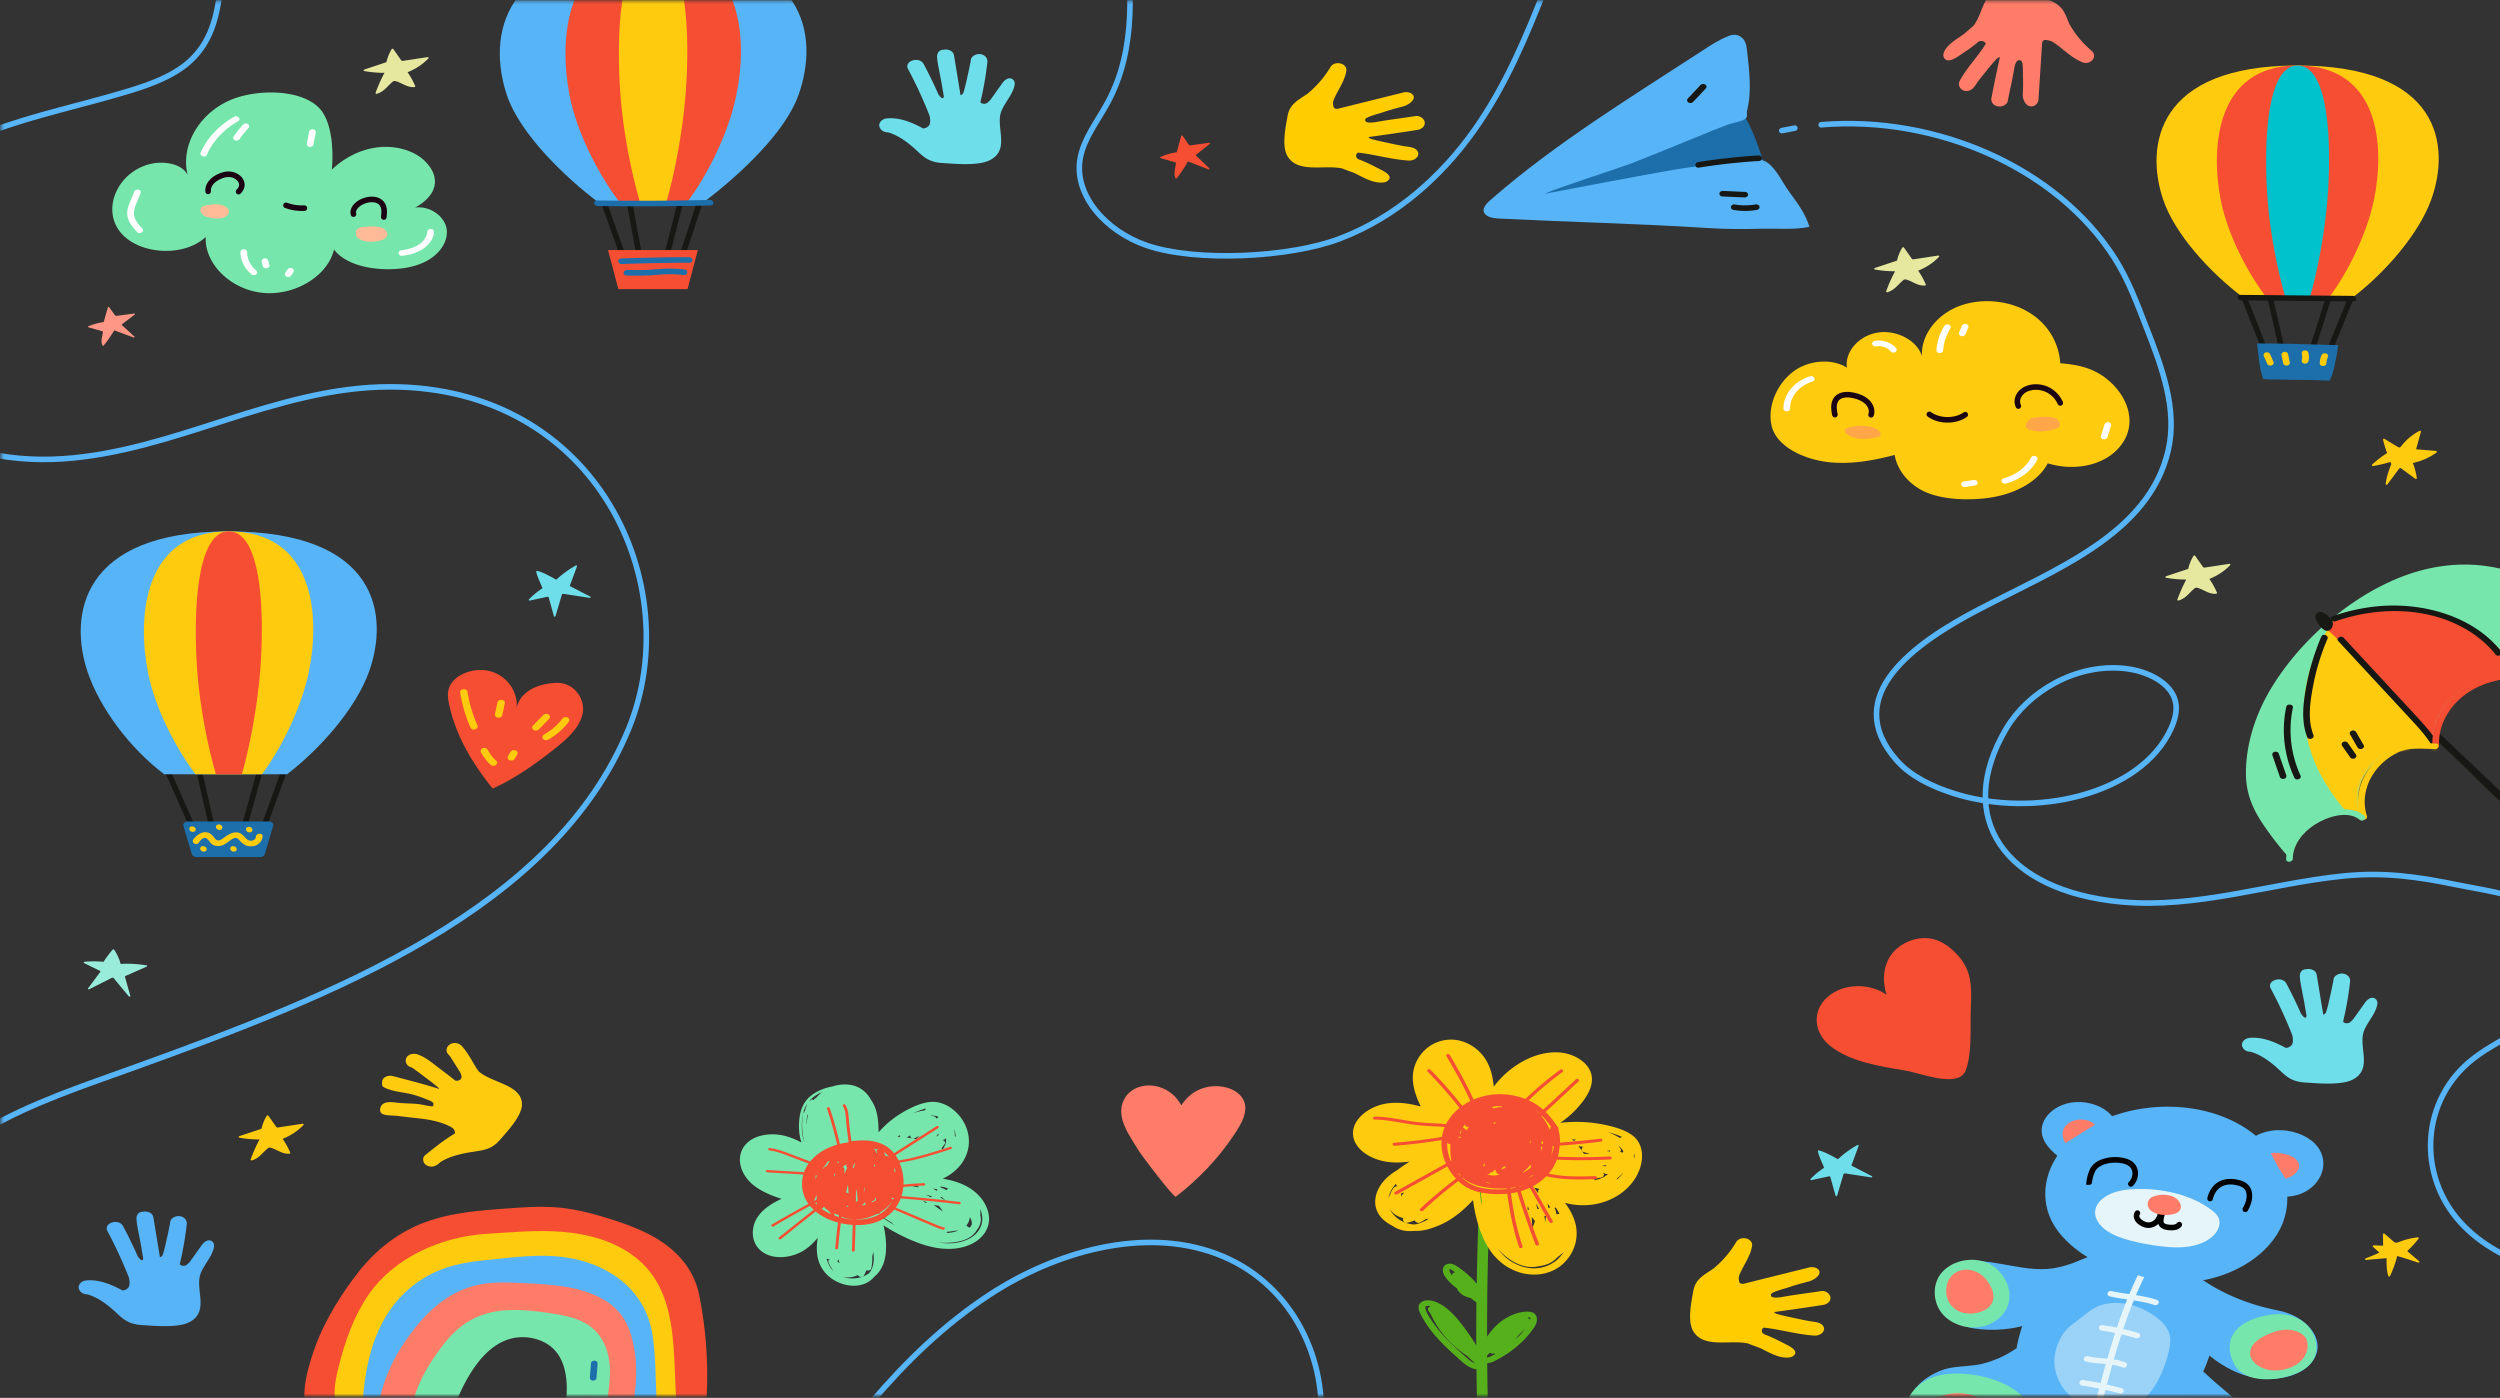 <svg xmlns="http://www.w3.org/2000/svg" width="896" height="501" fill="none" viewBox="0 0 896 501">
  <rect x="0" y="0" width="896" height="501" fill="#333333" stroke="none"/>
  <mask id="a" width="901" height="501" x="0" y="0" maskUnits="userSpaceOnUse" style="mask-type:luminance">
    <path fill="#fff" d="M900.379.31h-900v500.001h900v-500Z"/>
  </mask>
  <g mask="url(#a)">
    <path fill="#55B01C" d="M550.748 472.107c-.618-2.381-3.684-2.215-5.923-1.724-2.622.574-5.002 1.801-6.978 3.327-1.995 1.541-3.562 3.391-4.874 5.368-.006-7.365.041-14.73.184-22.094.199-10.325.554-20.648 1.048-30.966.099-2.059-3.748-2.574-3.848-.486-.551 11.517-.904 23.04-1.097 34.565a18.092 18.092 0 0 0-.608-.715 32.78 32.78 0 0 0-6.334-5.457c-1.155-.766-2.718-1.509-4.125-.681-.948.558-1.2 1.59-1.045 2.499.174 1.016.782 1.882 1.463 2.717a18.433 18.433 0 0 0 2.66 2.621c.276.224.581.421.873.632.16.363.35.721.609 1.062.963 1.271 2.579 2.108 4.325 2.408.545.46 1.103.911 1.688 1.34.117.087.248.14.383.177-.05 4.661-.072 9.323-.063 13.985.001.495.011.991.013 1.487a87.107 87.107 0 0 0-4.908-7.148c-2.444-3.19-5.571-6.88-9.846-8.5-1.531-.58-3.641-.823-4.98.206-1.841 1.416-.563 3.611.27 5.171 2.095 3.926 5.114 7.444 8.439 10.706 1.834 1.799 3.762 3.529 5.708 5.243 1.512 1.333 3.216 2.649 5.388 2.896.17 15.073.634 30.144 1.427 45.204.466 8.851 1.064 17.697 1.745 26.538-.185.086-.328.239-.322.461l.843 30.717c.017.646 1.197.527 1.193-.109l-.046-6.875c.078.772.136 1.545.224 2.317.074.644 1.232.53 1.193-.11l-.056-.929c.357.117.87-.072.861-.499-.015-.703-.054-1.404-.076-2.107l.01.132c.205 2.894.383 5.788.535 8.684.015.28.247.409.501.422.031 1.768.046 3.537.037 5.306-.003.642 1.19.529 1.193-.109a228.944 228.944 0 0 0-2.122-32.203c.169-.251.265-.553.236-.909a1098.3 1098.3 0 0 1-3.068-54.683c-.243-7.813-.383-15.627-.458-23.442.15-.002.299-.012.445-.031 1.269-.171 2.426-.857 3.489-1.422a38.645 38.645 0 0 0 6.419-4.299 33.395 33.395 0 0 0 5.112-5.218c1.231-1.577 2.779-3.485 2.263-5.475Zm-25.441 14.199a151.054 151.054 0 0 1-4.391-4.003c-2.724-2.601-5.288-5.34-7.351-8.341-1.006-1.462-2.269-3.22-2.671-4.89-.296-1.226.822-1.186 1.934-.855-.791.064-1.382.888-.892 1.591.266.381.545.756.817 1.135 2.643 5.931 7.206 11.125 13.096 15.05.861.824 1.733 1.64 2.625 2.442.1.091.218.16.344.213-1.395-.393-2.538-1.485-3.511-2.342Zm-5.8-31.195c.01-.09.019-.17.04-.197.008-.011.044-.022.058-.028.455-.015.959.43 1.285.648.216.144.422.299.634.447-.646.082-1.218.603-1.062 1.167-.084-.104-.177-.203-.258-.31-.387-.512-.763-1.102-.697-1.727Zm14.966 30.917c-.194.094-.994.454-1.477.52-.002-.246-.007-.491-.009-.737.171-.177.363-.347.51-.507.146-.159.297-.315.445-.473.219.157.511.266.882.295.171.014.34-.002.507-.028.207.063.428.099.655.118-.501.275-.996.559-1.513.812Zm10.123-7.395-.019.019c-.489.473-1.039.907-1.614 1.317.467-.468.907-.951 1.327-1.45a17.226 17.226 0 0 0 2.071-2.278 8.681 8.681 0 0 1-1.765 2.392Zm3.276-5.996a1.487 1.487 0 0 0-.237-.622c.29.027.543.11.688.301.145.192.186.419.181.659a2.597 2.597 0 0 0-.632-.338Z"/>
    <path fill="#FFCB0F" d="M584.889 406.794c-2.672-1.908-6.254-2.904-9.614-3.628-5.242-1.128-10.727-1.363-16.078-.749 2.207-1.507 4.211-3.219 5.941-5.112 3.093-3.384 6.226-7.755 5.218-12.189-.914-4.02-5.439-7.021-10.112-7.753-5.205-.815-10.51.784-14.781 3.207-4.093 2.322-7.54 5.392-10.096 8.916-.316-3.229-.965-6.428-2.661-9.378-1.954-3.397-5.686-6.416-10.182-7.274-4.56-.87-9.102.741-12.043 3.681-3.061 3.06-4.411 6.978-4.084 10.927.264 3.179 1.387 6.203 2.814 9.135-6.475-1.771-13.29-2.247-19.094 1.518-3.414 2.215-5.761 5.605-5.099 9.294.769 4.28 5.219 7.353 9.968 8.576 3.346.862 6.835.798 10.283.349a37.053 37.053 0 0 0-4.378 2.981c-2.155 1.273-4.072 2.787-5.522 4.677-3.003 3.915-3.664 9.087.092 12.835 1.034 1.031 2.26 1.871 3.603 2.531a10.384 10.384 0 0 0 4.048 1.691c1.289.24 2.557.259 3.789.112 2.423.102 4.746-.394 6.913-1.231 4.593-1.524 8.48-4.296 11.744-7.393a65.78 65.78 0 0 0 2.384-2.401c.513 4.15 1.502 8.267 3.055 12.211 2.238 5.68 6.223 11.213 13.145 13.55 5.868 1.982 12.348.779 16.44-3.295 3.944-3.926 5.336-9.327 3.988-14.288-.704-2.592-2.01-4.986-3.692-7.205.873.232 1.762.425 2.664.565 6.131.946 12.238-.388 17.041-3.693 4.659-3.207 7.691-8.101 7.909-13.15.129-2.98-.798-6.014-3.603-8.017Zm-27.361 25.947c.565.729 1.01 1.52 1.357 2.351a1.844 1.844 0 0 0-1.019.181 27.964 27.964 0 0 0-.475-1.864.98.98 0 0 0-.308-.466c.164-.045.311-.115.445-.202Zm-2.049-.255c.049.072.117.121.179.178a1.376 1.376 0 0 0-.715.404l-.279-1.735c.28.38.553.764.815 1.153Zm-1.348 3.359a1.176 1.176 0 0 0-.113.397c-.059.619-.141 1.235-.221 1.852a13.79 13.79 0 0 0-.324-2.321c.215.059.441.084.658.072Zm-2.848-9.877c.109.099.227.191.338.289-.256.2-.422.466-.372.778l.057.356a1.278 1.278 0 0 0-.095.193 54.266 54.266 0 0 0-1.334-1.914c.465.107.934.207 1.406.298Zm.326 7.303c-.202-.004-.4.03-.587.092l-.541-2.096a49.49 49.49 0 0 1 1.128 2.004Zm-2.063 3.438c.034.354.267.631.591.803-.101.328-.196.658-.292.988l-.659 1.731-.222-4.123c.123.288.332.485.582.601Zm-1.999-4.497.518 1.431a1.75 1.75 0 0 0-.583-.107l.065-1.324Zm-45.404-4.521c.32.004.658-.093.967-.337.044-.034.091-.066.135-.101a.931.931 0 0 0-.123.284l-.929 1.22c-.011-.355-.023-.71-.05-1.066Zm-2.685-1.937a9.01 9.01 0 0 0-1.264 2.456c-.277.438-.462.9-.587 1.37.254-1.782 1.161-3.53 2.474-5.093.076-.09.164-.173.242-.261-.025.399.233.778.621 1.003-.522-.122-1.116.016-1.486.525Zm-.885 8.186c1.025 1.325 2.61 2.194 4.372 2.636-.023.084-.054.166-.076.25-.211.808.667 1.65 1.689 1.377a21.49 21.49 0 0 0 2.489-.831c.212.679 1.249 1.14 2.027.715a30.861 30.861 0 0 0 1.988-1.196c.366-.019.73-.06 1.09-.127-1.569 1.023-3.319 1.813-5.245 2.099-3.291-.196-6.281-1.792-8.024-4.225a7.433 7.433 0 0 1-.848-1.537c.152.287.328.568.538.839Zm27.548-23.354c.844-.451 1.684-.906 2.536-1.346l-2.294 2.064c-.375.233-.755.461-1.134.69.395-.456.704-.925.892-1.408Zm4.828 21.418a53.067 53.067 0 0 1-.533-4.57l.285-.315c.086 1.068.187 2.136.332 3.202a20.883 20.883 0 0 0-.084 1.683Zm28.878 17.59c-2.875 3.919-8.044 5.888-13.424 4.555-4.247-1.053-7.378-3.593-9.63-6.636a22.872 22.872 0 0 0 4.998 4.285c1.826 1.153 3.902 2.023 6.2 2.247 1.366.134 2.715-.004 4.005-.329 2.487-.285 4.718-1.438 6.162-3.111a26.742 26.742 0 0 0 2.194-1.792c.024-.021.044-.044.067-.066-.178.286-.367.569-.572.847Zm4.3-40.583a31.167 31.167 0 0 0-.723-.732l1.443.197c-.326.092-.57.29-.72.535Zm16.591 2.584a4.57 4.57 0 0 1-.596-.973 10.708 10.708 0 0 1 1.701 1.949.959.959 0 0 0-.199.401c-.015.067-.036.132-.052.198a1.602 1.602 0 0 0-1.011-.27c.398-.308.567-.781.157-1.305Zm-.94-4.768a16.03 16.03 0 0 1 1.622.704c-.327.096-.638.195-.944.289-1.293-.856-2.74-1.544-4.271-2.088 1.226.308 2.435.661 3.593 1.095Zm-3.993 10.721c-.119.155-.227.316-.343.473-.037-.008-.072-.02-.111-.025l-1.19-.155 1.644-.293Zm-8.076-3.964c-.589-.992-1.298-1.937-2.024-2.818l1.723.267c-.779.532-.77 1.685.456 1.967l1.948.449c-.701.047-1.401.098-2.103.135Zm7.136 8.278c-.412.191-.83.37-1.259.525-.666.241-1.346.437-2.035.598a1.003 1.003 0 0 0-.294-.538l2.604-.422c1.006-.163 1.176-1.129.726-1.735l.103-.013c.363.416 1.085.619 1.718.395-.5.415-1.022.81-1.563 1.19Zm2.193-9.103-1.242-.286.679-.051c.235-.017.442-.085.622-.183-.022.173-.029.348-.059.52Zm2.337 10.088c.095-.163.143-.333.145-.502a21.025 21.025 0 0 0 2.382-2.126c-.68.961-1.575 1.835-2.527 2.628Zm6.37-7.441a8.565 8.565 0 0 0-.23-1.127c.09-.288.169-.583.237-.883.06.671.057 1.342-.007 2.01Z"/>
    <path fill="#F64E33" d="M558.531 404.869a.737.737 0 0 0-.085-.699c-2.252-3.403-4.924-6.753-8.861-8.952-3.516-1.965-7.673-3.023-11.904-3.056-8.328-.064-16.009 4.263-19.341 10.592-3.628 6.892-1.25 15.536 4.794 20.981 3.233 2.913 7.401 3.962 12.052 4.19 4.668.228 9.192-.357 13.286-2.302 6.234-2.961 9.944-8.348 10.394-14.042.01-.052.024-.104.033-.156.391-2.198.236-4.404-.368-6.556Zm-23.183-2.307c.198-.146.405-.283.607-.426.036.13.07.262.115.388-.209.112-.414.231-.615.356a.76.76 0 0 0-.107-.318Zm13.231 6.091c.011-.016.023-.03.033-.046l-.001.327c-.028.256-.041.515-.088.768-.072.007-.144.013-.219.033-.051.014-.097.035-.147.049l.422-1.131Zm4.048.105c.149.226.292.454.444.678a21.205 21.205 0 0 1-.781 3.207c.026-.748.011-1.495-.041-2.241.15-.543.282-1.09.378-1.644Zm-13.911 9.425c.297-.054.59-.123.879-.202l-.041.519c-.489.243-.988.475-1.504.684.228-.331.452-.664.666-1.001Zm9.856-.787c.025.335.062.669.109 1.001a11.639 11.639 0 0 1-3.182 2.057 22.101 22.101 0 0 0 3.073-3.058Zm-10.408-20.849c.051.028.09.064.152.085l.1.034c-.141.077-.28.155-.42.233h-.074c-.607-.19-1.248-.071-1.878.21a15.09 15.09 0 0 0-.777.161 1.104 1.104 0 0 0-.719-.477 20.675 20.675 0 0 1 1.919-.382l1.697.136ZM532 416.762c.023.347.069.692.144 1.03-.088.11-.175.195-.255.218-.115.032-.204-.053-.275-.214.131-.344.26-.689.386-1.034Zm1.015 6.951c.466.171.939.328 1.421.457-.713-.081-1.411-.2-2.1-.337.227-.034.454-.074.679-.12Zm-.032-2.882c.475.059.978-.137 1.101-.631.366.073.771.004 1.012-.267.222-.248.423-.506.629-.762.07.064.15.119.239.161.079.587.36 1.102.981 1.457.164.094.336.148.511.182a8.617 8.617 0 0 1-1.574.301c-1.091.098-2.07-.07-2.899-.441Zm22.941-16.961c-.272.2-.418.509-.259.874a.915.915 0 0 0-.252.138c-1.137-2.635-2.7-5.073-5.095-7.027l-.117-.113c2.334 1.712 4.146 3.879 5.723 6.128Zm-30.916-.852c.036.586.763 1.11 1.433.749a15.76 15.76 0 0 0-.782 1.421c-.355-.723-1.798-.812-1.922.136a53.718 53.718 0 0 0-.276 2.734c-.164-.264-.476-.377-.81-.364a15.123 15.123 0 0 1 2.357-4.676Zm-6.352 6.243c.002.016.001.032.002.047.046.49.658.782 1.191.74l.001.01c-.155 2.38.028 4.738.547 7.061-1.222-2.489-1.84-5.216-1.741-7.858Zm19.966 17.01c-4.302.182-9.167-.178-12.596-2.558a16.94 16.94 0 0 1-3.353-3.086c.073-.012.134-.038.202-.055.467.602.991 1.174 1.594 1.696 2 1.732 4.677 2.669 7.455 3.175 4.671.851 9.641.731 14.091-.672-2.305.888-4.801 1.39-7.393 1.5Zm9.139-4.047a13.6 13.6 0 0 0 1.446-1.125c.059.081.131.156.216.22a19.02 19.02 0 0 1-1.662.905Zm8.17-8.116c.365-1.218.543-2.475.544-3.745a.7.7 0 0 0 .415-.282c.006.256.028.512.02.767a13.419 13.419 0 0 1-.979 3.26Zm-34.017-18.52a158.326 158.326 0 0 1 4.578 5.954c.161.22.329.456.492.686a.898.898 0 0 1 .268.147c1.441 1.194 3.137 2.124 4.757 3.135a.364.364 0 0 0 .029-.249c-2.297-9.581-7.372-18.434-12.436-27.175-.36-.623-1.574-.241-1.211.387 4.811 8.304 9.654 16.733 12.046 25.785-1.509-.972-2.425-2.72-3.366-3.992a157.278 157.278 0 0 0-4.442-5.726 164.838 164.838 0 0 0-9.948-11.141c-.526-.538-1.582.09-1.054.63a164.81 164.81 0 0 1 10.287 11.559Zm2.143 8.32a51.412 51.412 0 0 0-3.756-.746c-3.06-.475-6.12-.547-9.215-.722-6.163-.348-12.077-2.153-18.273-2.258-.821-.014-1.029 1.055-.194 1.069 6.094.103 11.91 1.862 17.966 2.24 2.991.186 5.964.226 8.929.651a51.34 51.34 0 0 1 6.872 1.478 197.315 197.315 0 0 1-26.707 3.95c-.831.065-.691 1.14.141 1.074a199.146 199.146 0 0 0 28.065-4.228c-1.309-.801-2.631-1.59-3.828-2.508Zm3.133 8.129-27.191 15.135c-.696.387.063 1.264.756.878l27.191-15.135c.696-.387-.063-1.264-.756-.878Zm4.515 3.539c-8.21 5.276-15.818 11.189-22.704 17.647-.556.521.448 1.206 1.001.687 6.815-6.391 14.335-12.235 22.459-17.456.661-.425-.094-1.304-.756-.878Zm13.971 31.016c-2.915-8.37-3.986-17.068-5.042-25.708-.084-.692-1.374-.576-1.289.118 1.067 8.736 2.173 17.515 5.12 25.977.233.669 1.442.277 1.211-.387Zm5.867-.921a266.935 266.935 0 0 1-7.86-23.334c-.191-.667-1.483-.559-1.29.118a270.101 270.101 0 0 0 7.939 23.603c.257.663 1.467.273 1.211-.387Zm4.937-8.089-8.115-14.254c-.356-.625-1.57-.243-1.211.387l8.115 14.254c.356.625 1.569.243 1.211-.387Zm15.214-16.038c-3.889.073-7.783.233-11.656-.155a51.03 51.03 0 0 1-11.242-2.426c-.772-.26-1.303.725-.528.987a52.596 52.596 0 0 0 11.576 2.508c3.983.399 7.991.236 11.991.16.834-.016.69-1.09-.141-1.074Zm5.25-7.073a193.91 193.91 0 0 1-25.363-.334c-.827-.065-1.029 1.004-.195 1.069 8.541.673 17.138.787 25.7.34.833-.044.691-1.118-.142-1.075Zm-12.142-27.625-9.946 9.23c-2.866 2.659-5.737 5.377-7.51 8.669-.342.635.842 1.076 1.184.44 1.77-3.286 4.685-5.97 7.544-8.623l9.73-9.029c.559-.519-.445-1.203-1.002-.687Zm-5.571-3.493c-6.833 5.012-13.044 10.587-18.516 16.65-.501.555.499 1.243 1.002.687 5.403-5.987 11.522-11.51 18.27-16.459.622-.456-.13-1.338-.756-.878Zm14.362 24.755a321.692 321.692 0 0 1-22.841 1.907c-.833.039-.691 1.114.142 1.074a322.251 322.251 0 0 0 22.84-1.906c.824-.099.688-1.174-.141-1.075Z"/>
    <path stroke="#171714" stroke-miterlimit="10" stroke-width="2" d="m812.508 101.831 6.35 27.704h8.466l9.172-28.791"/>
    <path stroke="#171714" stroke-miterlimit="10" stroke-width="2" d="M835.613 123.831 846.03 98.3l-44.448 1.086 1.728 4.742 10.773 27.308"/>
    <path fill="#1D6FAB" d="M834.982 136.395c.324-.807.642-1.615.968-2.42.435-1.077 1.831-7.918 2.081-10.269-.524-.014-1.048-.03-1.571-.045-.636.057-1.312.017-1.98-.057-8.52-.251-17.04-.53-25.566-.51.603 4.171.693 8.493 2.24 12.74.108.296 17.642.258 23.828.561Z"/>
    <path fill="#FFCB0F" d="M823.302 23.479c-50.377 0-54.531 28.74-48.039 48.022 4.181 12.418 16.895 26.252 28.463 34.947h39.672c11.374-8.695 23.501-22.529 27.971-34.947 6.922-19.235 3.463-48.023-48.067-48.023Z"/>
    <path fill="#F64E33" d="M823.357 23.479c-28.817 0-31.193 28.74-27.48 48.022 2.392 12.418 9.665 26.252 16.282 34.947h22.694c6.506-8.695 13.443-22.529 16-34.947 3.959-19.235 1.981-48.023-27.496-48.023Z"/>
    <path fill="#00C2CD" d="M823.419 23.479c-11.246 0-12.173 28.74-10.724 48.022.933 12.418 3.772 26.252 6.354 34.947h8.856c2.539-8.695 5.246-22.529 6.244-34.947 1.545-19.235.773-48.023-10.73-48.023Z"/>
    <path fill="#171714" d="m843.16 106.039-40.198-.357c-1.54-.014-1.266 1.974.264 1.988l40.197.357c1.541.014 1.267-1.974-.263-1.988Z"/>
    <path fill="#FFCB0F" d="M834.308 127.248a1.127 1.127 0 0 0-.632-.556c-.576-.188-1.348-.017-1.585.507-.411.914-.665 1.875-.691 2.852-.008.272.013.501.212.733.174.201.494.378.795.405.304.027.633-.015.88-.177.235-.154.479-.401.486-.663.018-.66.142-1.312.354-1.948.05-.13.099-.26.157-.388.112-.25.141-.512.024-.765Zm-6.976-.784c-.069-.263-.173-.486-.431-.663a1.404 1.404 0 0 0-.894-.222c-.301.039-.607.15-.795.36-.182.202-.333.486-.266.744.12.458.172.923.173 1.391a5.622 5.622 0 0 1-.17 1.113c-.063.235.047.542.212.733.173.202.494.379.795.405.682.061 1.222-.291 1.366-.839.26-.985.267-2.037.01-3.022Zm-7.26.52a1.028 1.028 0 0 0-.431-.663 1.404 1.404 0 0 0-.894-.221c-.613.079-1.172.552-1.061 1.104l.589 2.94c.052.257.185.494.431.663.23.157.594.26.894.221.613-.079 1.172-.552 1.061-1.104l-.589-2.94Zm-5.257 2.685-1.243-2.763c-.221-.49-.959-.789-1.551-.575-.6.217-.926.768-.69 1.292l1.243 2.762c.221.491.959.79 1.551.576.6-.217.925-.769.69-1.292Z"/>
    <path stroke="#171714" stroke-miterlimit="10" stroke-width="2" d="m224.625 67.157 5.537 30.104h7.382l7.997-31.284"/>
    <path stroke="#171714" stroke-miterlimit="10" stroke-width="2" d="m244.736 91.063 9.083-27.743-38.757 1.18v4.133l10.901 30.694"/>
    <path fill="#F64E33" d="M246.411 103.632h-24.793l-3.7-14.007h32.193l-3.7 14.007Z"/>
    <path fill="#57B4F7" d="M233.898-17.981c-54.74 0-59.255 31.23-52.2 52.182 4.543 13.494 20.416 29.055 32.985 38.503l37.917-.518c12.359-9.448 28.672-24.491 33.528-37.985 7.522-20.902 3.763-52.182-52.23-52.182Z"/>
    <path fill="#F64E33" d="M234.007-17.981c-31.313 0-33.895 31.23-29.86 52.182 2.599 13.494 10.502 28.525 17.692 37.974h24.659c7.07-9.449 14.608-24.48 17.386-37.974 4.302-20.902 2.152-52.182-29.877-52.182Z"/>
    <path fill="#FFCB0F" d="M234.03-17.981c-12.22 0-13.228 31.23-11.653 52.182 1.014 13.494 4.099 28.525 6.904 37.974h9.623c2.759-9.449 5.701-24.48 6.785-37.974 1.679-20.902.84-52.182-11.659-52.182Z"/>
    <path fill="#1D6FAB" d="M254.381 71.652c-13.466.315-26.939.38-40.408.196-1.54-.02-1.265 1.968.263 1.989 13.47.183 26.943.118 40.409-.197 1.543-.036 1.274-2.024-.264-1.988Zm-7.515 20.517a684.84 684.84 0 0 0-24.239.476c-1.544.057-1.277 2.045.263 1.988 8.075-.301 16.157-.46 24.239-.476 1.542-.003 1.27-1.991-.263-1.988Zm-1.509 4.415c-3.345-.422-6.672-.391-10.029-.089-3.502.315-6.947.352-10.466.253-1.523-.043-1.904 1.934-.358 1.978 3.445.097 6.86.137 10.292-.17 3.438-.308 6.77-.427 10.203.006 1.525.192 1.89-1.785.358-1.978Z"/>
    <path stroke="#171714" stroke-miterlimit="10" stroke-width="2" d="m70.523 272.648 6.662 29.066h8.883l8.422-30.206"/>
    <path stroke="#171714" stroke-miterlimit="10" stroke-width="2" d="m94.778 295.729 9.729-26.787-45.433 1.14v3.99l13.116 29.635"/>
    <path fill="#1D6FAB" d="M93.209 307.179H70.424c-.796 0-1.485-.414-1.659-.996l-3.048-10.229c-.237-.796.57-1.552 1.659-1.552h28.88c1.088 0 1.896.756 1.659 1.552l-3.048 10.229c-.174.582-.863.996-1.659.996Z"/>
    <path fill="#57B4F7" d="M81.799 190.444c-52.853 0-57.212 30.154-50.4 50.383 4.386 13.029 15.325 27.542 27.461 36.665h44.022c11.933-9.123 24.657-23.636 29.345-36.665 7.263-20.181 3.634-50.383-50.428-50.383Z"/>
    <path fill="#FFCB0F" d="M81.829 190.444c-30.233 0-32.726 30.154-28.83 50.383 2.509 13.029 10.14 27.542 17.081 36.665h23.81c6.825-9.123 14.103-23.636 16.786-36.665 4.154-20.181 2.078-50.383-28.847-50.383Z"/>
    <path fill="#F64E33" d="M81.968 190.444c-11.799 0-12.772 30.154-11.251 50.383.98 13.029 3.957 27.542 6.666 36.665h9.291c2.664-9.123 5.504-23.636 6.551-36.665 1.621-20.181.811-50.383-11.257-50.383Z"/>
    <path fill="#FFCB0F" d="M91.728 299.86c-.014 1.247-1.723 1.897-2.892 1.168-.865-.54-1.315-1.453-2.156-2.032-2.292-1.575-4.634-.123-6.413 1.233-.822.627-2.076 1.521-2.994.577-.632-.648-.998-1.43-1.806-1.962-2.415-1.589-4.942.328-6.195 2.017-.802 1.08 1.045 2.362 1.854 1.27.534-.719 1.785-2.524 3.01-1.603.789.593 1.083 1.532 1.933 2.111 1.01.686 2.36.758 3.54.36 1.355-.457 2.23-1.389 3.35-2.115.512-.333 1.2-.751 1.88-.519.503.17.85.659 1.166 1.001.78.845 1.613 1.598 2.902 1.867 2.854.596 5.18-1.275 5.207-3.593.014-1.283-2.372-1.055-2.386.22Zm-13.316-4.381c-1.541 0-1.268 1.989.264 1.989 1.542 0 1.27-1.989-.264-1.989Z"/>
    <path fill="#FFCB0F" d="M89.186 296.344c-1.542 0-1.269 1.988.264 1.988 1.541 0 1.269-1.988-.264-1.988ZM72.78 303.25c-1.542 0-1.27 1.988.263 1.988 1.542 0 1.27-1.988-.263-1.988Zm10.765 0c-1.541 0-1.269 1.988.264 1.988 1.542 0 1.269-1.988-.264-1.988Zm-14.691-7.079c-1.542 0-1.269 1.988.264 1.988 1.541 0 1.269-1.988-.264-1.988Z"/>
    <path fill="#57B4F7" d="M721.557 494.737c-.027-.853.003-1.707.055-2.55 1.112-18.191 8.817-39.837 35.221-43.618 12.497-1.789 26.851 2.472 33.328 11.164 5.915 7.937 4.617 17.73 1.637 26.387-1.374 3.994-3.084 7.946-5.761 11.494-5.212 6.908-12.441 13.102-22.965 14.145-11.018 1.092-22.676-.784-32.301-5.432-3.017-1.457-5.932-3.251-7.552-5.696-1.208-1.823-1.598-3.853-1.662-5.894Z"/>
    <path fill="#57B4F7" d="M800.018 534.466c4.51-2.208 8.354-5.203 11.037-8.783 1.24-1.654 2.256-3.446 2.566-5.362.859-5.324-3.73-10.298-8.069-14.623-4.8-4.785-10.358-8.958-15.246-13.552-.323-.303-.691-.628-1.185-.697-.359-.05-.715.046-1.051.144-11.366 3.309-22.417 10.586-25.59 19.924-1.538 4.526 2.939 12.78 6.301 17.337 2.499 3.388 6.141 6.253 10.292 8.462 3.697 1.968 7.814 1.209 11.86.308a40.977 40.977 0 0 0 9.085-3.158Zm7.387-67.117a83.053 83.053 0 0 0 9.225 2.361c10.672 2.095 18.624 11.875 10.939 19.589-4.696 4.714-13.715 5.879-21.249 4.076-12.393-2.965-22.011-14.201-28.799-22.327-4.472-5.353-7.444-11.85-5.697-17.936.517-1.8 1.878-3.785 4.266-3.91 2.35-.122 4.151 1.597 5.608 3.072 6.724 6.805 15.677 11.874 25.707 15.075Z"/>
    <path fill="#77E6AC" d="M810.252 471.92a31.214 31.214 0 0 1 3.161-.661c6.382-1.005 11.894.92 14.904 5.516 2.589 3.955 2.752 9.016-.744 12.525-5.346 5.365-21.979 7.939-26.568.044-2.167-3.729-2.715-8.189-.281-11.7 1.954-2.818 5.555-4.673 9.528-5.724Z"/>
    <path fill="#57B4F7" d="m734.075 454.764-.191.016c-6.267.497-12.523-1.171-18.757-2.148-6.18-.968-13.487-1.566-17.454 2.739-3.002 3.257-3.889 7.654-2.333 11.574 1.68 4.23 6.489 8.321 12.233 9.187 6.783 1.023 13.879.355 20.125-1.668 10.971-3.553 19.315-10.587 26.245-18.023 1.386-1.487 6.585-7.939.696-7.527-3.124.219-6.47 1.75-9.165 2.828-3.565 1.428-7.338 2.671-11.399 3.022Z"/>
    <path fill="#77E6AC" d="M694.431 458.422c-1.763 3.804-1.211 8.595 1.345 12.003 2.643 3.524 7.897 5.784 12.937 5.282 4.62-.46 8.638-3.162 10.389-6.607 1.751-3.445 1.338-7.505-.71-10.895-2.441-4.04-6.46-6.917-12.381-6.675-3.923.16-7.648 1.844-9.929 4.381a10.09 10.09 0 0 0-1.651 2.511Z"/>
    <path fill="#FF7C69" d="M807.089 487.236c1.424 2.394 4.961 4.085 8.737 3.921 7.134-.309 11.984-4.664 11.107-10.128-.438-2.722-3.818-4.427-7.171-4.468-2.603-.033-5.075.774-7.268 1.803-2.112.992-4.097 2.251-5.219 3.956-1.136 1.727-1.055 3.453-.186 4.916Zm-105.972-31.253c-1.368.783-2.395 1.971-2.92 3.245-1.374 3.337-.82 7.904 3.057 10.291 4.101 2.525 10.999 1.073 12.75-2.675.937-2.006.296-4.297-.823-6.3-.821-1.471-1.921-2.888-3.491-3.944s-3.66-1.717-5.684-1.529a7.132 7.132 0 0 0-2.889.912Z"/>
    <path fill="#57B4F7" d="M804.806 410.035c2.314-2.73 6.243-4.703 11.01-4.97 5.154-.288 10.588 1.581 13.767 4.736 5.37 5.328 3.443 13.51-3.232 17.231-2.633 1.468-6.107 2.198-9.466 1.732-3.557-.492-6.675-2.242-9.116-4.277-2.127-1.773-3.876-3.833-4.719-6.084-1.097-2.93-.329-5.909 1.756-8.368Zm-70.974-10.278c2.133-2.595 5.729-4.486 10.073-4.768 4.696-.305 9.627 1.427 12.493 4.389 4.842 5.003 3.012 12.75-3.101 16.311-2.411 1.404-5.582 2.116-8.636 1.698-3.235-.444-6.058-2.078-8.263-3.986-1.92-1.663-3.494-3.599-4.242-5.722-.972-2.763-.245-5.584 1.676-7.922Z"/>
    <path fill="#57B4F7" d="M754.385 401.071c-5.855 2.48-11.006 5.962-14.864 10.341-7.545 8.565-8.944 20.63-1.942 29.829 8.87 11.656 28.007 19.105 45.028 18.418 15.296-.617 29.398-8.546 34.746-19.538 5.348-10.991 1.668-24.481-9.067-33.238-14.474-11.806-37.09-12.934-53.901-5.812Z"/>
    <path fill="#E6F5F9" d="M766.053 426.128c-3.399.065-6.854.496-9.757 1.798-2.903 1.301-5.185 3.586-5.41 6.207-.217 2.522 1.487 5.028 3.921 6.784 2.434 1.756 5.529 2.854 8.655 3.689 2.987.798 6.055 1.384 9.148 1.83 4.484.646 9.159.992 13.479.031 4.321-.96 8.239-3.459 9.193-6.865.295-1.053.296-2.182-.185-3.214-.705-1.513-2.34-2.651-3.91-3.719-6.773-4.604-16.31-6.703-25.134-6.541Z"/>
    <path stroke="#000" stroke-linecap="round" stroke-miterlimit="10" stroke-width="2" d="M774.905 433.86c-.051-.099-.229.017-.257.119-.323 1.167-.557 2.379-1.315 3.408-.759 1.029-2.202 1.853-3.747 1.687-.665-.071-1.288-.317-1.839-.624-.749-.419-1.398-.969-1.749-1.627-.351-.658-.377-1.429.043-2.042m38.676-1.376c1.317-2.107 2.357-5.87.334-8.028-.83-.886-2.2-1.376-3.559-1.646-2.965-.591-5.678.076-7.438 1.975-1.041 1.122-1.608 2.475-1.956 3.843m-43.305-5.914a12.59 12.59 0 0 1 1.232-4.292c1.343-2.746 5.637-3.916 9.229-3.599 1.322.116 2.659.395 3.757.997 3.064 1.683 2.734 5.573.69 7.571m11.537 10.031a7.878 7.878 0 0 0-.807 2.923c-.042.578-.004 1.198.418 1.688.61.71 1.82.932 2.905.982.635.03 1.283.021 1.881-.13.598-.151 1.146-.461 1.398-.905"/>
    <path fill="#FF7C69" d="M779.486 429.226c-2.327-1.352-5.345-1.269-7.834-.364-1.966.714-2.389 2.916-1.4 4.338 1.391 2 4.873 2.526 7.701 2.115.965-.141 1.942-.376 2.656-.886 1.866-1.334.974-3.985-1.123-5.203Zm44.518-11.541c-.085-1.186-1.022-2.293-2.263-3.021-1.241-.729-2.758-1.116-4.275-1.329-1.182-.165-2.433-.21-3.599-.05 1.033 1.857 1.87 3.78 2.995 5.609l.004.007c.262.395.517.793.772 1.191.543.775 1.025 1.57 1.436 2.388 1.255-.366 2.399-.944 3.3-1.705.992-.838 1.713-1.935 1.63-3.09Zm-83.504-8.187c.022.185-.38.048-.471-.125-.678-1.284-1.031-2.698-.69-4.035.366-1.436 1.555-2.714 3.189-3.429 1.634-.715 3.687-.856 5.508-.376 1.097.289 2.129.812 2.772 1.563"/>
    <path fill="#57B4F7" d="M689.905 517.959c-2.952-3.769-4.836-8.005-5.309-12.328-.219-1.998-.151-4.036.646-5.915 1.786-4.212 8.108-8.401 13.622-9.446 3.932-.746 8.056-.569 11.913-1.571 4.297-1.116 8.295-2.975 11.644-5.298 3.351.129 6.382 1.753 8.74 3.655 9.197 7.421 8.755 17.478 3.728 25.994-4.306 7.293-15.132 17.262-27.087 15.616-4.555-.627-7.963-1.908-11.223-4.298-2.583-1.895-4.836-4.062-6.674-6.409Z"/>
    <path fill="#77E6AC" d="M726.61 502.706c1.26 2.092 1.827 4.376 2.061 6.645.485 4.705-.513 9.609-4 13.382-6.038 6.534-19.109 8.097-28.525 3.997-13.637-5.938-19.253-23.731-6.468-31.667 10.061-6.244 31.532-1.32 36.932 7.643Z"/>
    <path fill="#FF7C69" d="M713.135 503.428c3.093 2.473 5.412 5.71 6.475 8.629 1.11 3.049.58 6.492-1.904 8.914-1.083 1.055-2.49 1.889-4.011 2.549-6.686 2.899-16.315 1.943-21.158-2.882-7.999-7.971-3.789-22.873 11.514-21.181 3.381.374 6.502 1.907 9.084 3.971Z"/>
    <path fill="#E6F5F9" d="M743.95 473.729c-1.778 1.311-3.269 2.457-4.557 4.39-2.516 3.774-3.603 8.164-2.857 12.446 1.107 6.358 6.364 12.944 15.105 14.1 5.861.775 12.684.274 16.942-3.456 2.21-1.936 3.744-4.338 5.008-6.793a43.145 43.145 0 0 0 3.715-10.112c.478-2.083.79-4.251.171-6.307-.813-2.703-3.149-4.919-5.751-6.67-2.711-1.824-5.828-3.279-9.217-3.956-3.389-.676-7.062-.538-10.231.669-3.045 1.16-4.929 3.167-7.352 4.969-.335.249-.66.487-.976.72Z" opacity=".47"/>
    <path fill="#E6F5F9" d="M773.018 465.865c-2.42-.817-4.942-1.288-7.487-1.685.92-2.178 1.916-4.332 2.951-6.473a29.4 29.4 0 0 1-2.274-.68 142.058 142.058 0 0 0-3.054 6.793c-2.168-.317-4.337-.638-6.461-1.122-.623-.142-1.279.35-1.366.84-.103.586.378.995 1.008 1.138 1.982.452 4.011.752 6.041 1.044a180.751 180.751 0 0 0-3.694 10.099 90.741 90.741 0 0 0-5.061-.903c-1.52-.222-1.882 1.756-.358 1.979a88.71 88.71 0 0 1 4.793.848 286.51 286.51 0 0 0-2.784 9.18c-2.376-.227-4.786-.34-7.095-.857-.627-.14-1.277.349-1.366.84-.106.583.379.997 1.007 1.138 2.237.5 4.593.593 6.91.808-.645 2.283-1.258 4.571-1.875 6.859-2.061-.42-4.136-.793-6.227-1.096-1.521-.221-1.883 1.756-.359 1.978 2.033.295 4.051.653 6.055 1.059-.953 3.559-1.894 7.118-2.841 10.67-1.419 5.322-2.892 10.635-4.532 15.913-.387 1.243 1.989 1.536 2.373.298 2.716-8.733 4.95-17.571 7.287-26.387 1.635.369 3.262.763 4.872 1.209.615.17 1.302.021 1.584-.507.244-.457.011-1.149-.608-1.32a112.29 112.29 0 0 0-5.328-1.324 526.467 526.467 0 0 1 1.929-7.063c1.248.199 2.471.48 3.636.954 1.389.566 2.363-1.262.976-1.827-1.304-.531-2.668-.837-4.056-1.053a277.066 277.066 0 0 1 2.721-8.979c1.698.392 3.384.823 5.046 1.317.611.182 1.306.014 1.584-.507.249-.465.006-1.138-.608-1.32a91.864 91.864 0 0 0-5.39-1.412c.831-2.48 1.706-4.95 2.648-7.406.364-.95.748-1.894 1.131-2.837 2.483.378 4.944.827 7.296 1.621 1.429.482 2.411-1.343.976-1.827Z"/>
    <path fill="#171714" d="M857.213 249.605c.76 1.878 3.345 3.618 4.738 4.942l7.109 6.76c4.65 4.422 9.366 8.802 13.954 13.27 4.53 4.411 8.99 9.201 13.95 13.269.709-.478 1.396-.979 2.092-1.468l-31.365-29.834c-1.904-1.812-3.814-3.628-5.939-5.261-1.403-1.078-2.94-2.094-4.752-2.594.015.309.09.614.213.916Z"/>
    <path fill="#77E6AC" d="M808.804 257.229a65.004 65.004 0 0 1 1.665-3.942c9.51-20.604 34.334-44.179 60.676-49.659 24.153-5.025 44.062 5.501 55.447 18.769-3.846-1.693-12.999-.079-18.375 5.207-5.376 5.286-6.919 9.067-7.968 15.16-7.028-.556-15.501 2.633-21.044 7.922-5.544 5.29-7.899 12.43-5.849 17.736-8.527-1.868-20.439.388-25.817 9.221-3.412 5.606-2.839 11.639.087 16.023-2.859-4.284-14.864-1.701-19.604 1.687-2.449 1.75-4.452 3.45-5.498 5.823-1.081 2.452-1.883 5.051-1.171 7.258a109.277 109.277 0 0 1-10.664-13.609c-3.471-5.243-5.708-10.759-5.747-17.407-.038-6.542 1.251-13.39 3.862-20.189Z"/>
    <mask id="b" width="123" height="107" x="804" y="202" maskUnits="userSpaceOnUse" style="mask-type:luminance">
      <path fill="#fff" d="M808.804 257.229a65.004 65.004 0 0 1 1.665-3.942c9.51-20.604 34.334-44.179 60.676-49.659 24.153-5.025 44.062 5.501 55.447 18.769-3.846-1.693-12.999-.079-18.375 5.207-5.376 5.286-6.919 9.067-7.968 15.16-7.028-.556-15.501 2.633-21.044 7.922-5.544 5.29-7.899 12.43-5.849 17.736-8.527-1.868-20.439.388-25.817 9.221-3.412 5.606-2.839 11.639.087 16.023-2.859-4.284-14.864-1.701-19.604 1.687-2.449 1.75-4.452 3.45-5.498 5.823-1.081 2.452-1.883 5.051-1.171 7.258a109.277 109.277 0 0 1-10.664-13.609c-3.471-5.243-5.708-10.759-5.747-17.407-.038-6.542 1.251-13.39 3.862-20.189Z"/>
    </mask>
    <g mask="url(#b)">
      <path fill="#FFCB0F" d="M888.928 229.395c-6.162-4.464-13.93-7.875-22.557-9.563-5.462-1.068-11.217-1.907-17.279-1.595-2.857.147-5.927.5-8.839 1.541-3.813 1.362-4.444 3.176-6.161 6.097-6.885 11.715-9.44 23.721-7.888 34.858 1.693 12.14 7.851 22.695 16.001 31.659 1.875 2.063 4.55 4.037 8.41 3.466 2.76-.407 5.495-1.681 8.144-2.927 5.634-2.651 11.312-5.327 16.485-8.741 9.252-6.106 16.367-14.221 22.751-22.341 1.238-1.575 2.507-3.205 4.278-4.418 1.771-1.214 4.201-1.907 5.752-1.191l1.294-.307c-5.255-9.779-10.818-19.602-20.391-26.538Z"/>
      <path fill="#F64E33" d="M887.226 225.682c-6.641-4.014-11.6-6.098-20.512-7.251-7.785-1.008-23.289.036-31.653 4.992-.679.403-1.292.897-1.862 1.444 1.264 1.032 2.44 2.141 3.603 3.25 6.921 6.601 13.212 13.673 19.992 20.373 1.116 1.103 2.304 2.136 3.487 3.185 3.358 2.98 10.132 12.644 13.27 15.791 3.946 3.958 4.292 1.484 8.879 4.97l28.842-19.044c-6.167-9.269-13.73-21.473-24.046-27.71Z"/>
    </g>
    <path fill="#171714" d="M833.1 219.801a3.212 3.212 0 0 0-.879-.379c-1.813-.46-2.661.995-2.318 2.224.103.368.291.715.485 1.056.577 1.015 1.233 2.025 2.212 2.797 2.336 1.846 4.08-1.087 3.358-2.845-.16-.391-.448-.736-.753-1.062-.449-.48-.942-.931-1.475-1.348a6.633 6.633 0 0 0-.63-.443Zm1.077 9.132c.514-1.205-1.674-2.029-2.192-.814-2.502 5.867-4.357 11.919-5.461 18.078-1.062 5.92-1.868 12.193.386 17.99.477 1.227 2.716.505 2.241-.717-2.175-5.592-1.225-11.745-.168-17.441 1.08-5.824 2.827-11.544 5.194-17.096Z"/>
    <path fill="#171714" d="M896.387 233.416c-9.611-12.22-27.517-17.788-44.573-16.092-5.385.536-10.656 1.742-15.657 3.483-1.424.497-.568 2.365.86 1.868 10.582-3.686 22.511-4.85 33.659-2.29 9.624 2.209 18.275 7.222 23.761 14.198.849 1.079 2.794-.093 1.95-1.167Zm-22.733 32.775c-1.978-3.222-4.516-6.129-7.158-8.991-2.948-3.191-5.907-6.373-8.861-9.56a158971.38 158971.38 0 0 1-17.648-19.04c-.944-1.018-2.895.147-1.95 1.167l17.285 18.648 8.551 9.225c2.739 2.956 5.492 5.932 7.54 9.268.698 1.136 2.945.43 2.241-.717Zm-49.133 11.805c-3.54-7.77-4.481-16.174-2.745-24.357.268-1.267-2.105-1.568-2.374-.299-1.805 8.51-.802 17.295 2.878 25.373.549 1.205 2.79.488 2.241-.717Zm-5.136-.182-2.693-7.77c-.18-.519-.982-.757-1.551-.575-.648.207-.87.771-.69 1.292l2.693 7.77c.18.519.982.757 1.551.575.648-.208.87-.772.69-1.292Zm24.92-7.478-2.901-4.144c-.317-.454-1.198-.541-1.675-.229-.552.361-.613.912-.274 1.396l2.901 4.144c.317.453 1.198.541 1.674.229.553-.362.614-.912.275-1.396Zm2.86-3.23-2.694-4.662c-.272-.47-.922-.802-1.55-.575-.556.201-.981.789-.69 1.292l2.694 4.662c.272.471.922.802 1.55.575.556-.201.981-.789.69-1.292Z"/>
    <path fill="#F64E33" d="M904.396 241.152c-8.553-.469-17.108 2.012-23.328 6.957-6.259 4.974-9.582 12.124-9.324 19.294.047 1.286 2.432 1.063 2.386-.219-.234-6.501 2.858-12.975 8.446-17.527 5.625-4.581 13.639-6.956 21.462-6.527 1.528.084 1.904-1.893.358-1.978Z"/>
    <path fill="#FFCB0F" d="M872.995 266.477c-4.823-.121-9.797-.72-14.221 1.235-3.548 1.568-6.589 3.947-8.832 6.715-4.438 5.478-5.972 12.34-3.874 18.735.407 1.242 2.644.516 2.24-.717-1.851-5.645-.426-11.916 3.489-16.748a22.107 22.107 0 0 1 7.46-5.932c4.117-2.015 8.808-1.425 13.379-1.31 1.523.038 1.904-1.94.359-1.978Z"/>
    <path fill="#77E6AC" d="M847.306 292.3c-5.096-4.221-13.639-1.697-18.623 1.329-5.536 3.361-9.288 8.585-9.328 14.36-.008 1.284 2.378 1.056 2.386-.22.034-4.917 3.42-9.424 8.038-12.328 4.158-2.614 11.607-5.237 16.003-1.595 1.096.908 2.611-.646 1.524-1.546Z"/>
    <path fill="#FFCB0F" d="m873.046 161.608-7.111-.582 1.71-6.236c.082-.296-.23-.506-.473-.379a20.047 20.047 0 0 0-6.415 5.292c-.155.194-.307.442-.516.578-.34.221-.662.018-.968-.162-.325-.191-.646-.39-.969-.585l-3.738-2.256c-.245-.147-.545.097-.474.379a56.32 56.32 0 0 0 1.425 4.729 36.878 36.878 0 0 0-5.316 4.089c-.263.244.026.611.314.561a54.389 54.389 0 0 0 6.212-1.478c.072.173.137.348.21.521a.27.27 0 0 0 .152.153c-.943 2.319-1.778 4.685-2.054 7.207-.03.277.383.46.551.237l2.159-2.874c.718-.955 1.397-1.97 2.168-2.879.231-.273.429-.211.699-.034.238.156.464.34.694.509l1.443 1.063 2.952 2.175c.257.19.511-.123.474-.379a24.638 24.638 0 0 0-1.405-5.319 23.116 23.116 0 0 0 8.439-3.704.342.342 0 0 0-.163-.626Z"/>
    <path fill="#FF9786" d="m43.987 116.018.602-.461 1.203-.921 2.5-1.913c.203-.155-.019-.38-.245-.35l-5.504.727c-.397.052-.954.216-1.267-.071-.283-.259-.476-.624-.694-.922l-1.456-1.994c-.108-.149-.408-.13-.46.05l-1.484 5.182a.178.178 0 0 0-.003.078c-1.91.275-3.76.782-5.494 1.518-.204.087-.132.329.06.383l2.922.817 1.46.409c.171.048.566.101.684.228.125.134.04.42.02.574-.197 1.488-.823 3.004-.08 4.457.079.157.34.116.434 0a47.937 47.937 0 0 0 3.769-5.419l6.892 2.553c.254.094.507-.144.305-.329l-2.256-2.074-1.086-.998c-.353-.324-.741-.637-1.066-.981-.226-.239.033-.382.244-.543Z"/>
    <path fill="#6EDEEB" d="m670.867 421.52-3.633-1.877-1.879-.971-.877-.453-.375-.194c-.12-.062-.38-.148-.457-.255-.155-.215.147-.738.227-.955l.312-.844.667-1.808 1.29-3.497c.077-.21-.218-.407-.431-.289a35.222 35.222 0 0 0-6.996 5.086c-1.862-.995-4.71-2.663-6.822-3.152-.234-.055-.394.127-.36.314.306 1.696 1.607 4.273 2.225 5.902a27.73 27.73 0 0 0-4.846 4.003c-.183.191-.014.491.285.427l3.687-.789 1.844-.394c.282-.06.608-.176.897-.183.378-.01.382.321.453.572l1.781 6.379c.068.245.493.241.565 0l1.902-6.407.237-.801c.062-.207.104-.501.279-.663.226-.209.628-.099.909-.056l.925.143 3.769.582 4.196.647c.314.049.528-.311.226-.467ZM211.531 213.811l-3.633-1.877-1.879-.971-.876-.453-.376-.194c-.12-.062-.38-.148-.457-.255-.154-.215.147-.738.227-.955l.312-.844.667-1.808 1.29-3.497c.077-.21-.218-.407-.431-.289a35.25 35.25 0 0 0-6.996 5.086c-1.862-.995-4.71-2.663-6.822-3.152-.234-.055-.394.127-.36.314.306 1.696 1.607 4.273 2.225 5.902a27.767 27.767 0 0 0-4.846 4.003c-.183.191-.014.491.285.427l3.687-.789 1.844-.394c.282-.06.608-.176.897-.183.378-.01.382.321.453.572l1.781 6.379c.068.245.494.241.565 0l1.902-6.407.237-.801c.062-.207.104-.501.279-.663.226-.209.628-.099.91-.056l.924.143 3.769.582 4.196.647c.314.049.528-.311.226-.467Z"/>
    <path fill="#99EBDA" d="M46.712 356.906a24525.851 24525.851 0 0 1-1.728-6.097l-.102-.358c-.033-.115-.144-.328-.107-.45.072-.243.73-.435.969-.542l.936-.414 2.004-.889 3.876-1.717c.233-.103.19-.416-.06-.458a43.409 43.409 0 0 0-9.264-.514 16.643 16.643 0 0 0-2.341-5.113c-.12-.176-.388-.142-.522.01a32.492 32.492 0 0 0-3.242 4.356 35.51 35.51 0 0 0-6.824-.016c-.291.028-.426.34-.16.471l3.28 1.61 1.64.806c.25.123.579.233.79.398.275.216-.001.452-.164.671l-4.143 5.566c-.16.214.145.461.4.332l6.775-3.418.847-.428c.218-.11.498-.294.759-.305.337-.015.528.299.691.495l.534.645 2.177 2.63 2.423 2.927c.181.219.637.09.556-.198Z"/>
    <path fill="#77E6AC" d="M73.428 42.19a27.813 27.813 0 0 1 8.758-6.17c8.664-3.889 24.286-4.432 31.635 2.126 5.474 4.884 5.695 16.554 5.1 22.654 4.247-4.07 10.009-7.214 16.413-7.99 6.404-.777 13.41 1.09 17.377 5.351 5.586 6.001 3.521 12.153-3.949 16.241 5.333-.752 10.602 3.139 11.302 7.608.7 4.47-2.467 8.95-6.982 11.43-4.515 2.482-10.14 3.21-15.543 3.014-6.83-.247-14.139-2.225-17.838-7.015-2.206 9.47-14.006 16.651-25.503 15.52-11.497-1.131-20.965-10.405-20.464-20.044-7.912 7.485-24.486 6.382-30.872-2.056-6.386-8.437-.44-21.376 11.075-24.102 5.018-1.188 11.546.006 13.34 4.088-1.833-7.185.691-14.923 6.151-20.655Z"/>
    <path stroke="#1B0512" stroke-linecap="round" stroke-miterlimit="10" stroke-width="2" d="M74.593 68.585c-.245-2.917 2.641-5.164 5.805-5.956 4.315-1.08 8.37 2.924 5.108 6.057m41.179 8.063c-.52-1.748 1.088-3.477 2.944-4.399 2.026-1.007 4.864-1.34 6.594-.004 1.692 1.308 1.575 3.527 1.329 5.44m-35.068-4.189c2.06.78 4.351 1.128 6.608 1.006"/>
    <path fill="#fff" d="M154.547 82.055c-.597-.076-1.326.297-1.366.84-.13 1.787-1.199 3.44-2.843 4.589-1.821 1.272-4.099 1.934-6.43 2.2-1.527.174-1.272 2.163.264 1.988 2.763-.315 5.554-1.114 7.691-2.652 2.045-1.472 3.525-3.546 3.692-5.827.039-.539-.326-1.052-1.008-1.138ZM91.736 96.838c-2.053-1.717-3.19-4.147-3.194-6.632-.001-.54-.73-.94-1.325-.885-.701.065-1.062.562-1.06 1.105.005 2.99 1.537 5.852 4.055 7.957.457.383 1.307.25 1.69-.137.445-.453.293-1.024-.166-1.408Zm4.824-1.798-.415-1.554a.675.675 0 0 0-.146-.36.793.793 0 0 0-.285-.303 1.402 1.402 0 0 0-.894-.221c-.301.039-.607.15-.795.359-.182.202-.335.487-.266.745l.414 1.554c.012.132.06.252.146.361.062.12.158.22.285.302.23.157.594.26.894.221.301-.039.608-.15.796-.359.181-.202.334-.487.265-.745Zm8.689 1.65a.749.749 0 0 0-.251-.32.916.916 0 0 0-.381-.235c-.289-.094-.625-.126-.918-.02l-.27.122c-.175.105-.307.24-.396.405l-.829 1.209a.643.643 0 0 0-.093.387.63.63 0 0 0 .069.378.759.759 0 0 0 .252.32c.1.105.227.184.38.235.289.095.625.126.918.02l.271-.121c.175-.106.307-.241.396-.406l.828-1.208a.644.644 0 0 0 .094-.387.639.639 0 0 0-.07-.379Zm6.912-50.357c-.651-.057-1.26.287-1.366.84l-.829 4.317c-.099.516.367 1.081 1.008 1.138.651.058 1.26-.286 1.366-.84l.829-4.316c.099-.517-.367-1.082-1.008-1.139Zm-28.247-4.481c-5.477 3.108-9.727 7.645-11.99 12.837-.524 1.203 1.664 2.026 2.193.813 2.129-4.885 6.04-9.1 11.198-12.026 1.28-.726-.125-2.348-1.4-1.624Zm4.95 2.626c-.508-.317-1.28-.306-1.69.137a38.637 38.637 0 0 0-3.484 4.372c-.313.456.047 1.137.608 1.32.656.215 1.25-.018 1.585-.506a36.64 36.64 0 0 1 .568-.806c.033-.044.245-.346.075-.103.242-.347.517-.682.785-1.015a37.339 37.339 0 0 1 1.718-1.992c.382-.413.364-1.077-.165-1.407ZM51.044 81.96c-1.665-1.798-3.318-3.72-3.019-6.108.296-2.356 1.699-4.518 2.389-6.798.377-1.246-1.998-1.54-2.374-.299-.758 2.506-2.35 4.855-2.439 7.485-.09 2.672 1.606 4.85 3.494 6.886.944 1.02 2.894-.147 1.95-1.167Z"/>
    <path fill="#FFBB97" d="M137.515 81.957c-1.23-.683-2.811-.748-4.245-.766a23.56 23.56 0 0 0-2.45.105c-.759.07-1.539.138-2.212.462-.694.336-1.133.975-1.056 1.65.019.175.07.334.141.48a1.25 1.25 0 0 0 .349 1.218c.821.822 2.267 1.26 3.493 1.446 1.171.178 2.412.139 3.572-.075 1.207-.223 2.642-.541 3.339-1.472.777-1.038.251-2.392-.931-3.048Zm-55.57-6.764c-.294-.607-.886-1.018-1.54-1.347-1.066-.536-2.343-.664-3.566-.619a14.6 14.6 0 0 0-1.902.213c-.646.11-1.37.191-1.966.431-.904.365-1.381 1.182-1.048 1.992.115.28.311.537.552.763.07.147.157.289.277.41.462.464 1.104.634 1.77.798 2.255.554 5.298.988 7.016-.754.516-.523.718-1.245.407-1.887Z"/>
    <path stroke="#57B4F7" stroke-linecap="round" stroke-miterlimit="10" stroke-width="2" d="M638.586 46.816c1.552-.335 3.111-.635 4.676-.902m9.449-1.197c41.302-3.469 84.522 15.5 105.103 47.731 5.036 7.887 8.165 16.51 11.482 25.006 5.56 14.24 11.187 29.235 7.796 43.94-6.923 30.026-40.291 42.585-67.922 57.043-22.597 11.825-49.974 30.833-29.341 54.147 4.955 5.598 12.492 9.252 20.284 11.747 28.695 9.189 67.214.646 78.032-23.332 1.386-3.071 2.295-6.412 1.529-9.63-1.588-6.674-9.965-10.881-18.06-11.773-17.568-1.936-34.719 8.281-42.572 21.52-19.075 32.156-.312 58.264 41.093 62.114 27.107 2.52 53.085-6.541 79.628-9.256 14.831-1.517 26.892.281 41.135 3.2 12.523 2.567 24.456 3.363 33.354 12.494 6.906 7.088 9.238 17.415 4.639 25.702-6.122 11.029-21.634 15.706-32.336 23.96-19.071 14.707-20.353 41.92-4.474 59.06 13.924 15.03 38.65 21.619 61.081 18.23M84.324-31c-7.797 17.357-1.286 39.42-16.377 53.032-5.813 5.244-13.958 8.206-22.006 10.653-16.377 4.98-33.439 8.443-49.325 14.427-15.886 5.984-30.937 14.95-38.926 27.863-7.757 12.54-8.029 27.411-5.61 41.374 1.955 11.284 5.783 22.752 14.533 31.516 13.046 13.067 35.08 17.876 55.421 16.601 20.341-1.275 39.61-7.75 58.65-13.851 19.038-6.102 38.712-11.981 59.111-11.971 74.52.036 106.56 71.323 85.503 122.588-26.64 64.856-105.989 95.592-176.414 121.071-18.503 6.694-37.513 12.852-54.004 22.532-16.49 9.679-30.52 23.534-34.216 40.059-2.767 12.369.423 25.109 4.603 37.199 6.436 18.613 15.258 36.652 26.267 53.711 8.203 12.711 19.032 25.806 35.65 29.87 13.179 3.224 27.2.064 40.727-1.916 35.857-5.248 72.618-2.038 109.013-2.785 36.645-.751 74.727-7.07 105.195-25.109 13.573-8.035 20.624-22.074 30.153-33.24 12.271-14.379 26.085-27.98 42.844-38.877 22.864-14.865 54.463-24.286 80.913-14.378 26.309 9.856 39.011 36.219 37.392 60.219-1.618 24-14.606 46.309-27.35 67.874"/>
    <path fill="#6EDEEB" d="M851.971 358.863a1.76 1.76 0 0 0-.665-.908c-1.396-1.008-2.948.367-3.632 1.326l-4.352 6.101c-.308.324-.632.638-.976.928-.741.625-2.002.563-2.587-.128 1.14-4.757 1.985-9.56 2.512-14.394.146-1.344-.849-2.634-2.52-2.846-1.531-.193-3.268.749-3.415 2.1-.028.255-.069.509-.099.765-.329 1.336-.534 2.705-.849 4.04-.536 2.268-.968 4.629-1.703 6.856-.14.424-.544.854-1.035.936l-.5-3.044-1.836-11.182c-.298-1.817-2.371-2.419-3.997-2.008-.826-.032-1.597.556-1.891 1.357-.224.607-.185 1.252-.12 1.88.144 1.38.408 2.748.671 4.114l.894 4.63c.248 1.532.516 3.063.774 4.594-.01.35-.08.635-.277.713-.519.205-1.138-.684-1.362-.957-.109-.134-.206-.275-.308-.413a159.88 159.88 0 0 0-5.25-10.806c-1.565-2.934-7.174-1.156-5.601 1.792a159.216 159.216 0 0 1 7.696 16.661c.156.7.247 1.407.22 2.122-.02.53-.115 1.084-.493 1.52-.528.609-1.228.891-2.016.973-.401-.215-.792-.439-1.2-.645-3.567-1.803-7.572-3.365-11.852-2.96-1.559.148-2.901 1.423-2.653 2.76.238 1.28 1.534 2.271 3.11 2.213.086.028.169.065.254.092 2.885.899 5.194 2.418 7.382 4.145 4.342 3.427 5.624 6.379 11.778 6.773 4.64.297 12.969 1.093 17.097-1.019 7.504-3.84 1.784-11.984 4.173-17.7 1.202-2.877 3.55-5.368 4.458-8.336.205-.669.382-1.357.17-2.045ZM363.576 29.324a1.77 1.77 0 0 0-.664-.909c-1.396-1.007-2.948.368-3.632 1.327l-4.352 6.101c-.308.324-.632.638-.976.928-.741.625-2.003.563-2.588-.129a115.06 115.06 0 0 0 2.512-14.393c.146-1.344-.849-2.634-2.519-2.846-1.531-.194-3.268.749-3.415 2.1-.028.255-.07.51-.099.764-.329 1.337-.535 2.706-.85 4.04-.535 2.269-.967 4.63-1.702 6.857-.14.424-.545.853-1.035.935l-.501-3.044-1.835-11.181c-.298-1.818-2.371-2.42-3.998-2.008-.826-.032-1.597.556-1.891 1.357-.223.607-.185 1.252-.119 1.88.143 1.38.407 2.748.671 4.114l.894 4.63c.248 1.532.515 3.062.774 4.594-.011.35-.08.635-.278.713-.518.205-1.137-.684-1.361-.958-.11-.133-.206-.274-.308-.412a160.506 160.506 0 0 0-5.25-10.806c-1.566-2.934-7.175-1.156-5.601 1.791a159.294 159.294 0 0 1 7.695 16.662c.157.7.247 1.407.22 2.122-.02.53-.115 1.084-.493 1.52-.527.61-1.227.89-2.016.973-.4-.215-.791-.44-1.2-.645-3.567-1.803-7.571-3.365-11.852-2.96-1.559.148-2.901 1.423-2.652 2.76.238 1.28 1.533 2.271 3.11 2.212.085.03.168.066.254.093 2.885.898 5.194 2.418 7.381 4.145 4.343 3.427 5.625 6.379 11.778 6.772 4.64.297 12.969 1.094 17.097-1.018 7.505-3.84 1.785-11.985 4.173-17.7 1.202-2.877 3.55-5.368 4.459-8.336.205-.67.381-1.357.169-2.045Z"/>
    <path fill="#57B4F7" d="M76.635 445.796a1.771 1.771 0 0 0-.665-.909c-1.396-1.007-2.948.368-3.632 1.327l-4.352 6.101c-.308.324-.632.638-.976.928-.74.625-2.002.562-2.587-.129a115.236 115.236 0 0 0 2.512-14.393c.146-1.344-.85-2.635-2.52-2.846-1.53-.194-3.268.749-3.415 2.099-.028.256-.07.51-.099.765-.329 1.337-.534 2.705-.85 4.04-.535 2.268-.967 4.63-1.702 6.857-.14.424-.544.853-1.034.935-.167-1.015-.335-2.029-.501-3.044l-1.836-11.181c-.298-1.818-2.37-2.42-3.997-2.009-.826-.031-1.597.556-1.891 1.357-.224.607-.185 1.253-.12 1.881.144 1.38.408 2.747.672 4.114l.893 4.629c.248 1.533.516 3.063.775 4.595-.011.35-.08.635-.278.713-.519.205-1.138-.684-1.362-.958-.11-.133-.206-.274-.307-.412a160.567 160.567 0 0 0-5.25-10.807c-1.566-2.933-7.175-1.155-5.602 1.792a159.33 159.33 0 0 1 7.696 16.661c.157.701.247 1.407.22 2.122-.02.53-.115 1.084-.493 1.521-.528.609-1.228.89-2.016.972-.4-.214-.792-.438-1.2-.645-3.567-1.802-7.572-3.365-11.852-2.959-1.56.148-2.901 1.423-2.653 2.76.238 1.279 1.534 2.271 3.11 2.212.086.029.169.066.255.092 2.884.899 5.193 2.418 7.38 4.145 4.343 3.428 5.625 6.38 11.779 6.773 4.64.297 12.969 1.094 17.097-1.018 7.504-3.84 1.785-11.985 4.173-17.701 1.202-2.876 3.55-5.368 4.458-8.335.205-.67.382-1.358.17-2.045Z"/>
    <path fill="#FC0" d="M656.027 464.932c-.168-1.265-1.712-2.462-3.312-2.211-4.237.665-8.52 1.182-12.743 1.9-1.225.208-5.773 1.216-5.235-.774.225-.834 5.183-2.084 6.25-2.454 2.365-.82 4.805-1.463 7.245-2.105 1.388-.365 3.329-1.495 3.771-2.713.644-1.779-1.725-2.78-3.59-2.317l-23.768 5.905c-.39-.057-.774-.141-1.11-.31-.412-.98-.534-1.954-.094-3.005 1.456-3.478 3.888-6.552 4.496-10.275.461-2.827-4.216-3.918-5.708-1.39-2.068 3.504-4.833 6.768-8.216 9.535-3.59 2.443-6.402 3.709-7.165 8.126-.668 3.867-2.185 10.791.087 14.39 3.819 6.049 12.827 2.881 19.488 4.248 1.333.55 2.722 1.02 4.014 1.515l.518.198c2.218 1.098 4.352 2.338 6.811 3.009 1.287.351 3.772.665 4.92-.212 2.254-1.723-1.05-3.389-2.608-4.177-2.29-1.158-4.469-2.339-6.906-3.273-.339-.13-.677-.262-1.017-.391-.089-.078-.189-.149-.274-.228-.676-.637-.553-1.632.231-2.103 6.131.645 12.014 2.486 18.203 2.853 2.4.142 4.522-2.032 2.826-3.783-1.106-1.142-3.434-1.161-5.004-1.467-1.059-.207-2.124-.399-3.168-.631-2.7-.6-5.52-1.12-8.157-1.884-.394-.114-.777-.366-.96-.669a884.97 884.97 0 0 0 17.523-2.547c1.59-.25 2.84-1.346 2.652-2.76Z"/>
    <path fill="#FF7C69" d="M715.959 38.108c1.486.294 3.359-.514 3.614-1.854.676-3.549 1.536-7.083 2.148-10.639.177-1.031.57-4.939 2.638-3.846.866.458.608 4.768.666 5.73.13 2.132.034 4.263-.063 6.394-.055 1.212.568 3.116 1.796 3.873 1.792 1.105 3.722-.417 3.827-2.036l1.336-20.638c.197-.287.421-.56.725-.766 1.246.007 2.387.24 3.426.938 3.439 2.315 6.093 5.258 10.095 6.99 3.039 1.314 5.848-1.988 3.494-4.01-3.262-2.803-6.019-6.072-8.006-9.659-1.549-3.64-2.033-6.273-6.765-8.36-4.144-1.827-11.456-5.35-16.288-4.78-8.121.957-7.577 9.093-11.366 13.859-1.07.86-2.069 1.791-3.064 2.638l-.399.34c-1.987 1.37-4.108 2.626-5.694 4.33-.831.892-2.022 2.735-1.418 3.931 1.186 2.35 4.183.319 5.597-.638 2.081-1.407 4.149-2.719 6.025-4.316.262-.222.525-.443.785-.666.118-.043.231-.098.35-.138.947-.316 2.03.116 2.298.89-2.795 4.592-6.856 8.588-9.357 13.32-.969 1.836.771 4.233 3.322 3.492 1.662-.482 2.469-2.303 3.344-3.432.59-.76 1.166-1.531 1.78-2.272 1.588-1.917 3.125-3.954 4.877-5.766a1.84 1.84 0 0 1 1.079-.527 525.378 525.378 0 0 0-3.026 14.606c-.254 1.332.563 2.683 2.224 3.012Z"/>
    <path fill="#FC0" d="M510.613 43.81c-.168-1.264-1.712-2.461-3.312-2.21-4.237.665-8.52 1.182-12.744 1.9-1.224.208-5.772 1.216-5.234-.774.225-.834 5.183-2.084 6.25-2.454 2.365-.82 4.805-1.463 7.245-2.105 1.388-.365 3.329-1.495 3.771-2.713.644-1.779-1.725-2.78-3.59-2.317l-23.768 5.905c-.39-.057-.774-.141-1.11-.31-.412-.98-.534-1.954-.094-3.005 1.456-3.478 3.888-6.552 4.495-10.275.462-2.827-4.216-3.918-5.707-1.39-2.068 3.504-4.833 6.768-8.216 9.535-3.59 2.443-6.402 3.71-7.165 8.125-.668 3.867-2.185 10.792.087 14.391 3.819 6.049 12.827 2.88 19.488 4.248 1.333.55 2.722 1.02 4.013 1.515l.519.198c2.218 1.098 4.351 2.338 6.811 3.009 1.287.351 3.771.665 4.92-.212 2.254-1.723-1.05-3.39-2.608-4.177-2.29-1.158-4.47-2.34-6.906-3.273-.339-.13-.677-.262-1.017-.391-.089-.078-.189-.149-.274-.229-.676-.636-.553-1.631.23-2.102 6.132.645 12.015 2.486 18.204 2.852 2.4.143 4.522-2.03 2.826-3.782-1.106-1.142-3.434-1.16-5.005-1.467-1.059-.207-2.123-.4-3.167-.631-2.7-.6-5.52-1.12-8.157-1.884-.394-.114-.777-.366-.96-.669a884.98 884.98 0 0 0 17.523-2.547c1.59-.25 2.84-1.346 2.652-2.76Z"/>
    <path fill="#FFCB0F" d="M171.602 384.018a26.042 26.042 0 0 1-.697-.979l-.115-.174c-.111-.179-.225-.357-.335-.537-.496-.81-.969-1.63-1.454-2.444-1.035-1.738-2.118-3.477-3.531-5.026-.949-1.041-2.89-1.421-4.187-.572-1.25.819-1.7 2.378-.686 3.49.281.309.546.627.803.95l3.547 5.635c.171.392.323.789.441 1.188.261.893-.533 1.805-1.637 1.793-.199-.004-.394-.037-.59-.064a318.38 318.38 0 0 0-5.881-4.536c-2.339-1.751-4.718-3.862-7.681-4.866-1.453-.492-3.355-.019-3.961 1.267-.579 1.228-.037 2.773 1.52 3.301.211.071.411.158.614.242 1.044.782 2.141 1.526 3.167 2.316 2.053 1.58 4.256 3.135 6.162 4.837.142.127.261.285.347.453-5.374-1.71-10.908-3.09-16.374-4.563-1.542-.415-3.252-.06-3.961 1.267-.219.409-.331 2.153.167 2.471 2.317 1.481 6.128 1.882 8.947 2.423 2.433.467 5.092 1.451 7.34 2.39 1.427.596 2.131.877 1.603 2.233-1.784-.018-3.664-.657-5.453-.837-2.433-.244-4.944-.177-7.345-.459-1.609-.188-3.697-.513-5.102.434-.98.659-1.542 2.608-.456 3.428 1.11.838 4.142.668 5.557.845 2.553.319 5.131.63 7.695.893 3.788.39 8.218 1.261 11.439 3.032.535.294 1.055.654 1.305 1.155.216.432.264.844.199 1.241-3.834 2.29-7.289 5.063-10.663 7.801-1.127.914-.785 2.772.413 3.519 1.422.888 3.016.635 4.224-.344.345-.28.692-.558 1.038-.838 2.38-1.474 5.059-2.291 7.881-2.919 5.822-1.296 9.538-.654 13.192-4.847 2.755-3.161 7.972-8.697 7.976-12.764.007-7.121-10.555-7.59-15.468-11.835Z"/>
    <path fill="#E6E89F" d="m694.585 91.6-7.467 1.134c-.3.045-.601.09-.902.137-.309.046-.673.163-.926-.047-.182-.152-.302-.396-.432-.58l-.513-.727-1.969-2.787c-.123-.175-.467-.193-.584 0a15.519 15.519 0 0 0-1.905 4.677l-7.923 2.635c-.281.094-.36.479 0 .544 2.376.434 4.8.643 7.231.637a54.042 54.042 0 0 0-3.187 7.171c-.072.201.171.413.416.347 1.956-.524 3.196-1.908 4.457-3.171.327-.328.66-.652 1.017-.958.223-.19.484-.441.823-.471.3-.027.631.096.904.187 1.031.341 1.955.871 2.931 1.303 1.033.456 2.148.807 3.335.696.201-.018.407-.167.327-.357a27.82 27.82 0 0 0-2.745-4.965c2.892-1.15 5.451-2.84 7.442-4.933.211-.223.018-.525-.33-.472Zm104.368 110.481-7.467 1.134-.903.137c-.309.047-.672.164-.925-.047-.183-.152-.303-.395-.433-.579l-.513-.728-1.968-2.787c-.123-.175-.467-.192-.585 0a15.532 15.532 0 0 0-1.905 4.678l-7.923 2.635c-.281.093-.36.478 0 .544 2.376.434 4.8.642 7.231.636a54.18 54.18 0 0 0-3.187 7.172c-.072.201.171.413.416.347 1.956-.524 3.197-1.908 4.457-3.172.327-.328.66-.652 1.017-.957.223-.191.484-.441.823-.472.3-.027.631.097.905.187 1.031.341 1.954.872 2.931 1.303 1.032.456 2.147.808 3.334.697.201-.019.407-.167.327-.357a27.853 27.853 0 0 0-2.745-4.966c2.892-1.149 5.451-2.839 7.442-4.933.212-.223.018-.524-.329-.472ZM153.187 20.48l-7.467 1.133-.903.137c-.308.047-.672.164-.925-.047-.183-.152-.302-.395-.432-.579l-.514-.727-1.968-2.788c-.123-.174-.467-.192-.585 0a15.57 15.57 0 0 0-1.905 4.678l-7.922 2.635c-.282.094-.36.479 0 .544 2.375.434 4.8.643 7.231.637a54.184 54.184 0 0 0-3.188 7.171c-.072.201.172.413.417.347 1.955-.524 3.196-1.908 4.456-3.171.327-.328.66-.652 1.017-.958.223-.19.485-.441.824-.471.3-.027.631.096.904.187 1.031.34 1.954.871 2.931 1.302 1.033.456 2.148.808 3.335.697.201-.019.407-.167.326-.357a27.703 27.703 0 0 0-2.745-4.965c2.892-1.15 5.452-2.84 7.442-4.934.212-.222.018-.524-.329-.471Z"/>
    <path fill="#FFCB0F" d="m108.406 402.753-7.467 1.134-.903.137c-.309.047-.672.164-.925-.047-.183-.152-.303-.395-.433-.58l-.513-.727-1.968-2.787c-.123-.175-.467-.193-.585 0a15.535 15.535 0 0 0-1.905 4.677l-7.923 2.636c-.281.093-.36.478 0 .544 2.376.434 4.8.642 7.232.636a54.132 54.132 0 0 0-3.188 7.172c-.072.201.171.413.416.347 1.956-.524 3.197-1.909 4.457-3.172.327-.328.66-.652 1.017-.957.223-.191.484-.442.823-.472.3-.027.631.097.905.187 1.03.341 1.954.872 2.931 1.303 1.032.456 2.147.808 3.335.697.2-.019.407-.167.326-.357a27.853 27.853 0 0 0-2.745-4.966c2.892-1.149 5.451-2.839 7.442-4.933.212-.223.018-.524-.329-.472Zm758.607 49.283-4.266-3.651a37.275 37.275 0 0 0 4.1-4.48c.132-.17-.039-.465-.289-.439a25.226 25.226 0 0 0-6.397 1.532c-.492.19-1.082.485-1.638.347-.53-.132-.949-.618-1.327-.943l-2.587-2.222c-.203-.175-.576-.05-.571.206l.084 4.073-3.413-.118c-.298-.011-.429.322-.236.497l2.294 2.094a58.753 58.753 0 0 1-4.883 2.054c-.31.114-.325.608.089.573l7.385-.632c-.034 2.138-.023 4.291.593 6.374.09.305.529.247.645 0a39.983 39.983 0 0 0 2.574-7.144c2.53.731 5.038 1.517 7.518 2.366.322.11.55-.295.325-.487Z"/>
    <path fill="#F64E33" d="m428.991 55.224.639-.511 1.275-1.022 2.651-2.122c.215-.172-.02-.422-.26-.389l-5.836.807c-.421.058-1.012.24-1.344-.079-.3-.288-.504-.692-.735-1.023l-1.544-2.212c-.115-.165-.433-.144-.488.056l-1.574 5.749a.21.21 0 0 0-.003.086 22.707 22.707 0 0 0-5.825 1.684c-.217.097-.14.366.063.425l3.098.907 1.549.453c.181.053.599.113.725.253.133.15.042.466.021.637-.209 1.651-.873 3.333-.086 4.945.085.174.363.129.461 0a53.51 53.51 0 0 0 3.997-6.012l7.308 2.833c.27.104.537-.16.323-.366l-2.392-2.3-1.152-1.108c-.374-.36-.786-.707-1.13-1.089-.239-.264.035-.423.259-.602ZM253.393 488.418a146.388 146.388 0 0 0-2.817-24.35c-1.198-5.943-4.231-11.208-9.167-15.693-6.179-5.614-14.096-8.709-21.962-11.236-6.301-2.023-12.729-3.763-19.316-4.357-6.143-.554-12.337-.104-18.501.345-10.174.742-20.515 1.521-30.098 5.246-9.934 3.861-17.746 10.594-23.596 18.208-6.52 8.486-12.425 18.334-15.642 28.034-1.896 5.716-3.55 11.593-3.147 17.514.402 5.921 3.115 11.967 8.633 15.713.649.441 1.366.86 2.193.973 1.93.264 5.441-1.859 6.994-2.775 2.574-1.519 3.307-3.214 2.427-6.021-10.023-31.98 24.329-57.348 59.678-58.692 16.435-.624 35.445 2.996 43.355 16.453 3.829 6.515 5.037 13.867 5.931 21.023.456 3.65 1.362 7.62 1.053 11.325-.427 5.102-2.407 11.931-.763 16.9.779 2.355 3.199 4.522 6.131 4.511 2.389-.009 4.504-1.458 5.635-3.212 1.131-1.754 1.459-3.78 1.728-5.759a145.754 145.754 0 0 0 1.251-24.15Z"/>
    <path fill="#FFCB0F" d="M243.383 511.281c-3.416-20.397 2.401-46.923-16.004-60.932-7.386-5.622-16.636-8.124-25.815-8.861-9.178-.737-18.414.174-27.619.76-15.442.983-32.42 8.166-41.825 21.735-5.279 7.616-8.402 16.596-10.692 25.643-1.127 4.451-2.071 9.12-1.15 13.595 1.13 5.495 6.67 10.823 12.065 11.61 4.516.659 10.611-2.01 10.277-7.542-.741-12.266-1.28-25.512 11.044-34.015 9.905-6.835 24.697-11.188 36.978-13.612 40.262-7.949 32.158 32.116 35.623 52.803 1.541 9.198 18.672 8.093 17.118-1.184Z"/>
    <path fill="#57B4F7" d="M191.996 450.102c-4.071.113-8.192.513-12.444.946-9.448.961-17.824 1.542-26.165 6.153-19.977 11.043-23.477 34.163-23.531 51.672-.032 10.24 20.33 8.941 20.362-1.261.023-7.452-.475-19.044 5.176-25.517 6.109-6.997 23.031-11.002 32.866-13.857 5.354-1.554 10.204-.439 15.19 2.657 3.673 2.281 6.97 3.394 8.158 6.808 3.461 9.948 3.875 20.98 3.174 31.202-.222 3.248 1.886 6.08 5.18 7.719 1.629.81 3.509.781 5.107 1.423 1.903.764 2.487 2.072 4.78 1.333 1.328-.428 3.148-2.606 3.812-3.681 2.574-4.168 1.816-10.123 1.604-14.631-.373-7.944-.186-16.102-1.64-23.955-2.083-11.248-10.138-20.357-23.023-24.612-6.282-2.075-12.386-2.572-18.606-2.399Z"/>
    <path fill="#FF7C69" d="M191.908 460.096c-1.12-.066-2.241-.126-3.359-.185-5.401-.286-10.882-.567-16.176.37-12.75 2.259-21.386 11.891-27.451 20.872-6.277 9.295-9.904 19.865-10.097 30.548-.058 3.205 4.955 3.386 7.735 4.088 2.088.527 3.467 1.263 5.806 1.03 4.659-.463 8.192-3.608 8.214-7.543.037-6.79-.353-17.352 4.413-23.26 5.151-6.386 19.385-10.063 27.658-12.681 4.504-1.425 8.578-.418 12.761 2.395 3.082 2.072 5.85 3.081 6.84 6.189 2.885 9.059 3.206 19.111 2.592 28.426-.254 3.866 6.22 11.271 11.263 7.261 1.42-1.129 1.969-2.802 2.427-4.392 3.105-10.765 4.836-22.052 2.146-32.893-.905-3.647-2.345-7.276-5-10.271-3.616-4.079-9.236-6.672-15.082-8.08-4.77-1.148-9.728-1.579-14.69-1.874Z"/>
    <path fill="#77E6AC" d="M187.281 469.574c-4.193-.216-8.367-.011-12.348 1.061-9.36 2.523-14.524 8.837-19.156 15.58-5.458 7.945-8.62 15.997-9.385 25.231-.07.844-.117 1.711.184 2.52.621 1.666 2.641 2.756 4.699 3.078 1.541.241 4.816.402 6.243-.154 2.125-.828 1.968-2.136 2.596-4.322 2.211-7.7 5.076-15.513 9.848-22.405 3.588-5.183 9.096-10.718 16.877-10.912 4.125-.103 8.325 1.276 11.126 3.819 3.136 2.847 4.418 6.736 4.912 10.493.568 4.315.132 8.704-.675 12.978a68.608 68.608 0 0 1-2.07 8.134c2.75 2.589 13.793 5.702 16.219 1.741 1.074-1.752.835-3.833.759-5.8-.243-6.292 1.456-12.536 1.504-18.831.048-6.296-1.957-13.115-7.91-16.991-3.958-2.577-9.081-3.488-14.03-4.208-3.092-.449-6.248-.849-9.393-1.012Z"/>
    <path fill="#1D6FAB" d="M213.182 487.657c-.602-.053-1.321.281-1.366.84l-.414 5.179c-.042.521.325 1.078 1.007 1.139.603.053 1.322-.281 1.366-.84l.415-5.18c.041-.52-.326-1.078-1.008-1.138Z"/>
    <path fill="#77E6AC" d="M354.376 435.478c-.688-4.479-4.05-8.464-8.711-10.707-2.436-1.173-5.078-1.902-7.808-2.323a20.107 20.107 0 0 0 2.033-1.099c4.407-2.741 7.028-6.834 7.336-11.404.299-4.434-1.688-9.001-5.48-12.141-2.238-1.854-5.149-3.171-8.385-2.857-3.082.299-6.002 1.635-8.576 3.014-3.866 2.072-7.217 4.768-9.896 7.87-.064-3.816-.241-7.753-2.419-11.201-.071-.113-.159-.213-.234-.323-.984-1.818-2.38-3.438-4.418-4.5-2.776-1.448-6.333-1.431-9.359-.437-2.784.469-5.433 1.546-7.53 3.12-3.498 2.626-4.414 6.462-4.562 10.224-.088 2.258.143 4.584.879 6.772-1.823-.989-3.754-1.824-5.863-2.367-3.81-.98-8.389-.775-11.748 1.137-3.407 1.939-4.875 5.354-4.352 8.701.544 3.484 2.78 6.558 6.044 8.747 2.627 1.761 5.648 2.965 8.78 3.952-5.252 2.433-9.703 5.824-10.254 11.21-.324 3.167.905 6.464 4.167 8.315 3.785 2.148 8.837 1.588 12.631-.242 2.673-1.289 4.713-3.209 6.429-5.338-.39 2.415-.496 4.849.032 7.255.796 3.623 3.12 6.7 6.982 8.567 3.299 1.596 7.622 2.022 10.894.14a8.593 8.593 0 0 0 2.356-1.976c3.236-2.637 4.147-6.624 4.219-10.254.055-2.712-.269-5.446-.882-8.135 3.727 2.392 7.756 4.475 12.013 6.099 5.752 2.195 12.437 3.358 18.398 1.023 5.052-1.979 7.998-6.195 7.284-10.842Zm-11.846-27.944a1.072 1.072 0 0 0-.303-.379 14.185 14.185 0 0 0-.226-2.558c.34.943.483 1.949.529 2.937Zm-30.579 24.362.145.078a.767.767 0 0 0-.026.71c.188.44.366.883.537 1.328a1.398 1.398 0 0 0-.612.152c-.07-.392-.157-.782-.235-1.173.065-.365.124-.73.191-1.095Zm-22.919-29.212a24.89 24.89 0 0 1 .314-3.088.445.445 0 0 0 .255-.072c-.08.329-.161.659-.221.989a20.91 20.91 0 0 0-.294 2.574l-.054-.403Zm.239-7.073c-.095.293-.193.586-.278.882a5.588 5.588 0 0 0-.407 1.332l-.276.485c-.08.14-.069.263-.012.363-.218.011-.428.112-.463.324a25.421 25.421 0 0 0 .453 10.443c-.583-1.654-.853-3.395-.905-5.127-.088-2.888.189-6.107 1.888-8.702Zm3.172-2.046a.56.56 0 0 0-.436.194l-.471.58c-.119-.268-.56-.417-.856-.157-.137.122-.247.258-.373.387a.633.633 0 0 0-.191-.05c.101-.113.183-.235.291-.344 1.16-1.168 2.642-2.105 4.276-2.806a12.92 12.92 0 0 0-2.24 2.196Zm3.88 57.729c-.025-.095-.036-.192-.059-.288.295.253.744.341 1.152.266-.408.209-.657.612-.483 1.116a8.014 8.014 0 0 0 1.152 2.153c.174.412.422.788.713 1.137-1.233-1.205-2.048-2.74-2.475-4.384Zm5.266-24.546.23 2.473c-.044.342-.094.683-.143 1.025a4.054 4.054 0 0 0-.56-1.325c.155-.724.304-1.45.473-2.173Zm-1.542 25.352a.915.915 0 0 0 .317-.724c-.001-.044.002-.088.002-.133a.833.833 0 0 0 .147.236l.391 1.232a30.845 30.845 0 0 0-.857-.611Zm11.53 4.119c-2.122 1.658-5.153 2.316-8.087 1.799a9.78 9.78 0 0 1-1.701-.463c.314.09.638.164.974.213 1.643.24 3.267-.094 4.666-.78.051.062.096.128.149.19.501.598 1.68.628 2.08-.087a12.51 12.51 0 0 0 .845-1.84c.655.292 1.634.009 1.769-.665.291-1.45.403-2.907.357-4.359.15-.533.257-1.078.327-1.62.403 2.574.303 5.427-1.379 7.612Zm4.253-20.162c-.041-.128-.087-.254-.128-.381a80.33 80.33 0 0 0 3.686 2.413c.403.361.822.712 1.258 1.053a66.795 66.795 0 0 1-4.816-3.085Zm5.819-28.63 1.017-.661a.794.794 0 0 0-.016.709 37.044 37.044 0 0 0-1.001-.048Zm25.942 28.729c.503.842.796 1.724.699 2.616-.026.058-.046.117-.074.175-.105.215-.341.864-.632.973-.284.106-.617-.208-.848-.389-.135-.105-.26-.219-.392-.327.762-.848 1.153-1.908 1.247-3.048Zm-8.123 5.296a21.632 21.632 0 0 0 3.904-.577c.022-.005.04-.012.061-.018-.865.678-2.598.954-4.23 1.046a.959.959 0 0 0 .265-.451Zm.305-15.532c-.239.169-.414.408-.47.658a37.176 37.176 0 0 0-1.732-.859 1.254 1.254 0 0 0-.547-.114.928.928 0 0 0 .11-.36c.905.132 1.785.365 2.639.675Zm-.715 4.543a17.398 17.398 0 0 0-1.997-1.215c.175-.081.329-.188.45-.312.058.101.133.202.24.299.446.402.876.815 1.307 1.228Zm-1.381-21.877.05-.063c.541.052 1.131-.215 1.336-.691a15.24 15.24 0 0 1-.012 1.556c-.097.337-.209.67-.345.994a10.84 10.84 0 0 1-.754 1.455 1.3 1.3 0 0 0-.594-.163l1.231-1.658c.476-.64-.173-1.31-.912-1.43Zm-1.252-1.82c-.028.015-.057.027-.085.045l-.834.549.758-1.062c.049.157.109.311.161.468Zm-.413-6.706a.87.87 0 0 0 .193.348c.043.048.081.098.122.146-.307.037-.604.159-.815.384 0-.399-.267-.774-.919-.866a5.962 5.962 0 0 1-1.113-.261c.847.001 1.703.083 2.532.249Zm-9.825 6.856c-.054.739.847 1.424 1.8.931l1.515-.782c-.383.407-.762.815-1.154 1.216a28.777 28.777 0 0 0-3.401-.595l1.24-.77Zm.872 18.222c.361-.187.72-.38 1.074-.58.142.001.284-.008.426-.01.003.259.11.508.382.667l.311.183c.026.058.057.113.093.167-.759-.153-1.519-.3-2.286-.427Zm4.444-27.186c-1.439.185-2.84.554-4.18 1.054a28.979 28.979 0 0 1 3.003-1.283c.507-.18 1.013-.332 1.518-.453-.121.234-.23.462-.341.682Zm.232 33.188-.989-.828 1.421.578c-.163.059-.31.144-.432.25Zm1.986-2.013-1.952-.964c.748.185 1.493.381 2.232.592a1.088 1.088 0 0 0-.28.372Zm1.988-2.93c.085.017.164.01.245.01a.843.843 0 0 0-.114.628l-1.514-.889c.462.077.923.16 1.383.251Zm-.272 5.73c.295.193.65.233.978.162.193.251.393.5.592.749l.95 1.392-3.336-2.35c.298.107.576.112.816.047Zm11.666 12.138c-3.361 1.661-7.209 1.829-10.922 1.222 2.112.206 4.241.178 6.322-.131 1.99-.294 3.908-.893 5.458-1.998a7.52 7.52 0 0 0 2.142-2.359c1.269-1.512 1.709-3.406 1.274-5.187.02-.759-.002-1.518-.078-2.256l-.011-.076c.114.267.221.539.315.816 1.323 3.898-.243 7.865-4.5 9.969Z"/>
    <path fill="#F64E33" d="m317.757 416.082 18.466-11.741c.522-.332-.029-1.054-.555-.72l-18.457 11.736c.184.241.378.478.546.725Zm22.772-5.059c-4.777 1.53-9.568 3.064-14.525 4.147-2.596.567-5.312.906-7.942 1.45.156.248.319.493.462.745 2.665-.54 5.429-.857 8.032-1.434 4.874-1.079 9.588-2.589 14.29-4.095.615-.197.301-1.011-.317-.813Zm-37.312-9.629a111.728 111.728 0 0 0 1.507 11.082c.336-.053.673-.097 1.012-.131a112.601 112.601 0 0 1-.962-6.061 114.26 114.26 0 0 1-.584-5.558c-.133-1.64-.285-3.281-1.223-4.761-.309-.487-1.169-.021-.863.462.963 1.52.969 3.293 1.113 4.967Zm-2.485 12.19c.315-.13.635-.25.96-.362a129.331 129.331 0 0 0-4.312-16.101c-.18-.53-1.155-.265-.975.264a128.18 128.18 0 0 1 4.327 16.199Zm-6.231 4.917c.061-.088.121-.177.184-.264.041-.164-.025-.338-.265-.429l-9.394-3.541c-2.937-1.107-5.885-2.367-9.094-2.816-.649-.091-.86.747-.206.838 3.201.448 6.136 1.722 9.066 2.827l9.163 3.454a.562.562 0 0 0 .546-.069Zm-1.054 1.918-18.485-1.093c-.657-.038-.592.816.059.854l18.082 1.069c.104-.281.22-.557.344-.83Zm.771 8.661a403.066 403.066 0 0 0-17.553 9.769c-.538.318.015 1.039.555.72a402.887 402.887 0 0 1 17.466-9.724 10.656 10.656 0 0 1-.468-.765Zm1.044 1.592-16.129 12.839c-.479.38.282.954.757.576l15.975-12.715a11.883 11.883 0 0 1-.603-.7Zm5.548 4.083a213.81 213.81 0 0 0-1.457 12.597c-.047.547.978.494 1.025-.049.348-4.065.821-8.122 1.408-12.167-.33-.119-.656-.244-.976-.381Zm5.904 1.885c.018-.55-1.006-.499-1.024.049l-.369 11.514c-.018.55 1.006.499 1.024-.049l.369-11.514Zm31.804 3.728c.077-.117.152-.234.23-.35-1.35-.31-2.644-.831-3.895-1.359-2.188-.924-4.371-1.856-6.557-2.783l-8.988-3.815c-.238.226-.498.43-.753.639l9.729 4.13c2.244.952 4.477 1.925 6.735 2.855 1.043.429 2.12.831 3.233 1.106.084-.143.175-.284.266-.423Zm5.421-9.591a480.67 480.67 0 0 0-24.156-2.339c-.091.28-.197.556-.314.829 8.114.58 16.207 1.357 24.265 2.347.649.08.861-.757.205-.837Zm-12.862-6.718a98.004 98.004 0 0 0-10.706.921c-.004.011-.001.021-.005.033-.014.033-.032.066-.046.099-.01.247-.028.494-.05.741a96.99 96.99 0 0 1 10.866-.94c.66-.02.602-.874-.059-.854Z"/>
    <path fill="#F64E33" d="M323.496 420.34c-.696-3.46-2.258-7.134-5.664-9.39-3.765-2.493-8.74-2.542-13.264-1.845-.321.05-.563.183-.738.355-9 1.173-16.241 6.817-16.379 14.688-.13 7.425 6.229 12.771 14.605 14.393 4.134.802 8.748.795 12.619-.786 7.679-3.136 10.146-10.842 8.821-17.415Zm-19.844-1.868-.008.01a33.526 33.526 0 0 0-.973 2.291l-.04-1.728c-.008-.362-.263-.637-.603-.791l.849-.67c.195-.079.368-.197.493-.358l.074-.091a.301.301 0 0 0 .028-.022c-.037.15-.076.299-.135.453-.147.384.018.699.315.906Zm-4.141 1.994c-.202.454-.407.906-.59 1.365a247.78 247.78 0 0 0-.014-.862c.206-.163.406-.331.604-.503Zm3.775 6.993a29.11 29.11 0 0 1 .626-2.945l.237 3.297a1.227 1.227 0 0 0-.863-.352Zm.997 5.092c-.279.004-.557.001-.835-.009l.162-.657c.008.026.021.05.029.077.094.305.346.491.644.589Zm1.27-14.289c.009-.015.022-.026.03-.041l.867-1.447c.022.048.061.084.093.126-.23.655-.436 1.315-.63 1.977-.018-.248-.16-.456-.36-.615Zm1.266 9.224.283-1.436.282 4.359c-.114.106-.228.212-.347.315-.094-.074-.19-.147-.282-.222a36.09 36.09 0 0 1 .064-3.016Zm3.26 3.337c-.003.067 0 .135-.002.202a.782.782 0 0 0 .334.703c-.523.131-1.051.239-1.58.334.452-.389.864-.806 1.248-1.239Zm-.307-3.657c.037-.655.099-1.308.187-1.959.035.456.046.912.069 1.368a9.08 9.08 0 0 1-.256.591Zm3.472-9.697c.081-.04.165-.076.245-.118l.283.594c-.2-.006-.4.022-.588.091a.811.811 0 0 0 .055-.28c0-.096.003-.191.005-.287Zm.704 12.687c-.476.283-.97.541-1.478.777l.005-.024c.011-.145.028-.29.041-.435.421-.013.824-.173.982-.525.115-.257.222-.516.331-.775a.957.957 0 0 0 .146.188c-.008.265-.012.529-.027.794Zm6.75-10.118a31.973 31.973 0 0 0-.1-.331 3.019 3.019 0 0 1-.075-.45 2.736 2.736 0 0 1 .046-.659c.01-.008.02-.014.028-.022.155.47.283.952.398 1.438a.563.563 0 0 0-.297.024Zm-2.051-5.297-.052.186c-.275-.497-.779-.685-1.246-.64l-.235-.572a6.49 6.49 0 0 0-.302-.847 9.733 9.733 0 0 1 1.835 1.873Zm-5.313-3.103c.403.233.996.264 1.434.036.04.016.078.035.118.052-.519.159-.887.583-.642 1.182l.137.333a5.408 5.408 0 0 0-.256.024l-.549-1.154a1.029 1.029 0 0 0-.35-.381l.108-.092Zm-12.514 4.82-.565.446-.123-.731c.195.152.436.253.688.285Zm-3.455-.133c-.45.587-.884 1.195-1.299 1.817-.212-.072-.49-.018-.63.17l-.558.751-.019-.206 2.024-2.783c.134.117.301.198.482.251Zm-4.269 3.627h.004c-.16.483-.3.97-.422 1.461-.147.455-.286.912-.441 1.366l.055-1.332.804-1.495Zm-1.491 10.498a.802.802 0 0 0 .219-.287c.297-.657.579-1.318.857-1.981-.006 1.186.01 2.371.056 3.557-.41-.413-.79-.842-1.132-1.289Zm2.876 2.785c.295-.122.547-.328.652-.641.02-.057.038-.115.057-.173.259.308.547.588.864.842.003.003.004.006.008.008a7.12 7.12 0 0 0 .459.331l.587.519c.265.309.506.631.729.961.001.023.005.045.006.067a18.716 18.716 0 0 1-2.711-1.45c-.226-.148-.437-.307-.651-.464Zm21.048 1.747c-4.505 2.792-11.023 2.614-16.253.738-.13-.247-.27-.488-.42-.726a.41.41 0 0 0 .068-.133c.495.209.999.403 1.518.564 2.678 1.747 6.688 1.928 9.893 1.15a15.71 15.71 0 0 0 3.109-1.117c.009-.003.017-.003.026-.007.189-.076.371-.165.556-.248.373-.085.75-.158 1.119-.257a.416.416 0 0 0 .308-.467c1.759-1.024 3.23-2.365 4.324-3.914-.954 1.706-2.337 3.233-4.248 4.417Zm4.547-4.982c-.026-.222-.308-.376-.57-.342.02-.043.049-.083.068-.127a.987.987 0 0 0 .088-.482c.178.19.431.3.704.335-.089.208-.189.412-.29.616Z"/>
    <path fill="#FF7C69" d="M445.258 393.524c-2.473-3.741-8.332-4.987-13.077-3.817-4.11 1.012-6.872 3.481-8.792 6.423-1.619-2.829-3.953-5.271-7.745-6.497-5.213-1.686-10.682.208-12.826 4.471-3.177 6.32 2.121 13.028 5.417 18.49.876 1.45 12.489 16.856 13.213 16.296 8.288-6.412 15.34-13.91 20.808-22.128 2.54-3.816 5.806-8.998 3.002-13.238Z"/>
    <path fill="#F64E33" d="M651.995 369.765c-2.207-5.158-.313-11.135 5.943-14.435 5.514-2.907 13.303-2.388 18.192 1.214-1.474-4.802-1.333-10.16 1.729-14.409 3.061-4.249 9.494-6.979 15.174-5.507 2.94.762 5.377 2.506 7.395 4.444 6.946 6.672 6.116 13.3 5.869 21.659-.187 6.307.461 14.848-1.763 20.828-2.475 6.655-15.896 1.079-21.88.087-9.158-1.518-20.064-3.249-26.928-8.983-1.723-1.44-2.97-3.12-3.731-4.898ZM160.818 251.751c-.285-1.508-.426-3.039-.076-4.53 1.276-5.424 9.461-8.505 15.619-6.452 6.159 2.053 9.595 8.1 8.707 13.578.767-5.097 5.187-8.257 10.97-9.242 1.526-.26 3.088-.475 4.634-.32 5.777.577 9.157 6.303 8.122 11.074-1.036 4.772-5.156 8.63-9.351 11.991-6.832 5.472-14.523 10.982-22.864 14.784-7.339-9.126-13.045-18.719-15.523-29.745a33.27 33.27 0 0 1-.238-1.138Z"/>
    <path fill="#FFCB0F" d="M203.247 257.08c-.745-.243-1.369.029-1.76.563.142-.194-.006.008-.035.047a15.096 15.096 0 0 1-.501.632 21.108 21.108 0 0 1-3.202 3.115l-.087.066a18.965 18.965 0 0 1-.685.499c-.649.455-1.329.878-2.034 1.273-.579.324-.74 1.088-.305 1.55.458.485 1.242.6 1.86.254 3.033-1.699 5.526-3.939 7.424-6.533.364-.498-.065-1.266-.675-1.466Zm-6.629-1.006c-.575-.359-1.406-.33-1.876.153l-3.709 3.815c-.439.451-.395 1.202.183 1.563.575.359 1.406.33 1.876-.153l3.71-3.815c.438-.451.395-1.202-.184-1.563Zm-25.504 3.899a48.31 48.31 0 0 1-3.553-12.006c-.223-1.415-2.873-1.178-2.649.244a50.614 50.614 0 0 0 3.714 12.558c.594 1.343 3.081.546 2.488-.796Zm6.797 12.753a15.844 15.844 0 0 1-2.345-2.718l-.089-.132c-.21-.369-.442-.726-.638-1.101-.28-.532-1.04-.885-1.722-.638-.637.23-1.064.866-.766 1.434a16.764 16.764 0 0 0 3.395 4.451c.246.229.505.402.884.45.317.04.72-.028.976-.196.519-.339.8-1.087.305-1.55Zm7.514-3.177a.849.849 0 0 0-.28-.355 1.015 1.015 0 0 0-.422-.261c-.321-.105-.694-.14-1.02-.022a1.36 1.36 0 0 0-.74.585l-.92 1.533a.726.726 0 0 0-.104.43.715.715 0 0 0 .077.42c.058.14.151.258.28.355.111.117.252.205.422.261.321.106.694.14 1.02.023.333-.121.576-.312.74-.585l.92-1.534a.717.717 0 0 0 .104-.43.715.715 0 0 0-.077-.42Zm-5.615-18.722c-.735-.065-1.383.32-1.516.933l-.921 4.218c-.124.571.418 1.202 1.119 1.264.736.065 1.383-.32 1.517-.933l.92-4.217c.125-.572-.418-1.202-1.119-1.265Z"/>
    <path fill="#1D6FAB" d="M618.513 66.125c5.241-.38 13.41-2.596 13.209-8.334-.023-.659-.227-1.303-.433-1.94-1.3-4.012-2.759-7.998-4.691-11.83-.864-1.715-1.911-3.484-3.78-4.5-4.541-2.466-18.65 4.453-23.091 6.3-6.429 2.674-12.143 5.845-17.846 9.302-5.45 3.305-12.264 5.054-18.343 7.433-6.39 2.5-12.666 5.592-17.018 10.224 23.978-3.048 47.875-4.907 71.993-6.655Z"/>
    <path fill="#57B4F7" d="M623.023 57.97c-5.574.659-11.189 1.138-16.747 1.881-10.945 1.465-53.142 9.809-52.657 9.573 4.003-1.948 27.72-9.492 31.888-11.181 7.46-3.026 14.97-5.953 22.389-9.05 3.785-1.58 7.583-3.145 11.458-4.567 1.423-.522 5.354-1.2 6.282-2.162.93-.964.2-1.569.531-2.848 1.738-6.713.745-14.798-.031-21.573-.138-1.21-.31-2.45-.969-3.534-.658-1.086-1.909-2.002-3.367-2.059-.931-.036-1.829.272-2.666.613-3.17 1.29-5.975 3.114-8.754 4.925-25.932 16.898-52.447 33.065-75.319 52.924-1.427 1.24-3.897 3.189-3.241 5.068.632 1.811 3.309 2.24 5.27 2.339 25.101 1.26 50.252 1.822 75.325 3.425 6.439.412 12.642.388 19.075.23 5.703-.139 11.287.471 16.996-.68-1.281-4.504-4.247-8.528-7.169-12.465-2.223-2.995-4.572-8.161-7.745-10.443-3.081-2.217-6.335-.913-10.549-.415Z"/>
    <path fill="#171714" d="M630.163 55.713a215.73 215.73 0 0 0-21.519 2.378c-1.505.244-1.257 2.234.264 1.988a215.743 215.743 0 0 1 21.518-2.378c1.542-.092 1.278-2.08-.263-1.988Zm-4.682 13.067-7.873-.346c-.647-.028-1.262.269-1.366.84-.09.495.357 1.11 1.008 1.139l7.873.345c.647.028 1.262-.268 1.366-.84.09-.494-.357-1.11-1.008-1.138Zm3.814 4.479c-2.53.444-5.038.453-7.564.02-.635-.11-1.272.326-1.366.84-.101.557.371 1.028 1.008 1.138a24.11 24.11 0 0 0 8.185-.01c.634-.11 1.138-.53 1.062-1.104-.067-.497-.688-.996-1.325-.884ZM611.176 30.32c-.512-.319-1.275-.302-1.69.138l-4.558 4.834c-.387.411-.361 1.08.165 1.408.511.32 1.275.303 1.689-.137l4.559-4.835c.387-.41.361-1.08-.165-1.408Z"/>
    <path fill="#FFCB0F" d="M646.037 131.222c4.996-2.215 11.439-2.307 15.897.552-.824-5.708 4.365-11.567 11.152-12.595 6.787-1.027 14.117 2.937 15.755 8.522-.46-7.211 4.754-14.372 12.476-17.648 7.722-3.276 17.512-2.658 24.775 1.281 7.74 4.197 11.828 11.41 12.313 18.863 5.855.418 11.182 1.584 15.721 4.893 8.026 5.85 12.551 16.307 5.825 24.756-5.874 7.377-17.148 9.003-26.022 6.204-3.562 6.708-11.741 10.856-20.145 12.217-7.783 1.26-18.693.997-25.397-2.771-5.013-2.818-8.495-7.455-9.346-12.443-7.605 1.999-15.616 3.449-23.525 2.601-8.696-.933-18.878-5.434-20.605-13.2-1.545-6.943 2.1-15.608 8.805-19.978a16.583 16.583 0 0 1 2.321-1.254Z"/>
    <path stroke="#1B0512" stroke-linecap="round" stroke-miterlimit="10" stroke-width="2" d="M738.411 144.419c-.928-2.092-2.678-3.983-5.069-4.988-2.39-1.004-5.435-1.011-7.653.238-2.217 1.249-3.343 3.813-2.31 5.871m-19.029 3.075c-3.572 2.517-9.368 2.467-12.877-.111m-20.885.166c.562-1.582-.083-3.356-1.378-4.605-1.294-1.249-3.16-2.015-5.085-2.4-1.709-.341-3.662-.364-5.057.526-2.19 1.398-1.924 4.162-1.442 6.426"/>
    <path fill="#fff" d="M727.961 163.955c-1.803 3.531-5.423 6.276-9.822 7.459-.617.166-.913.807-.69 1.292.243.528.932.742 1.55.575 4.963-1.334 9.115-4.517 11.155-8.512.604-1.184-1.587-2.001-2.193-.814Zm-20.497 8.071-3.522.518c-.31.046-.591.152-.795.36-.19.191-.313.495-.266.744.094.507.664.982 1.325.885l3.522-.518c.31-.046.591-.152.795-.359.19-.192.312-.495.266-.745-.094-.507-.664-.982-1.325-.885Zm-9.043-55.679c-.62-.229-1.289.024-1.585.507-1.619 2.646-2.586 5.571-2.81 8.535-.04.539.327 1.052 1.008 1.139.598.075 1.325-.298 1.366-.84.212-2.808 1.095-5.514 2.629-8.02.295-.482-.038-1.109-.608-1.321Zm7 .373a1.119 1.119 0 0 0-.632-.555c-.289-.095-.624-.126-.918-.02-.279.101-.56.278-.666.526l-1.036 2.418c-.109.253-.143.507-.024.765.105.229.354.464.632.555.289.095.625.126.918.02.28-.101.56-.279.666-.527l1.036-2.417c.109-.253.143-.508.024-.765Zm-25.851 8.063c-1.636-1.967-4.686-3.056-7.524-2.633-.616.092-1.164.546-1.061 1.104.094.506.664.983 1.325.884.278-.041.558-.069.84-.079.079-.003.157-.002.235-.005 0 0 .001 0 0 0l.018.001c.14.008.281.016.421.03.28.027.558.069.832.127.038.007.061.01.08.011.04.012.082.027.108.034.149.042.296.088.441.138.261.09.511.199.759.311a.437.437 0 0 0 .067.026c.038.024.075.05.098.062a6.9 6.9 0 0 1 .837.568l.08.066.063.057a5.34 5.34 0 0 1 .431.465c.358.43 1.172.558 1.675.228.519-.339.657-.936.275-1.395Zm-30.853 10.103c-5.751 1.742-9.624 6.583-9.52 11.652.012.54.724.939 1.325.884.694-.064 1.072-.562 1.061-1.104-.086-4.175 3.319-8.149 7.994-9.565 1.454-.44.593-2.307-.86-1.867Zm106.899 16.427c-.701-.062-1.197.295-1.366.839l-1.282 4.136c-.157.508.409 1.085 1.008 1.138.701.062 1.197-.295 1.366-.839l1.282-4.136c.157-.508-.409-1.085-1.008-1.138Z"/>
    <path fill="#FFA649" d="M737.765 150.786c-.767-.948-2.225-1.326-3.53-1.401-1.925-.11-3.91.088-5.8.387-.472.075-.866.335-1.009.695a2.46 2.46 0 0 0-.889.851 1.82 1.82 0 0 0-.241.706.896.896 0 0 0 .142 1.4c.056.036.117.058.174.093.052.075.105.151.164.22.183.211.487.367.796.406.105.013.222-.001.338-.014 2.481.9 5.353.508 7.924-.176.755-.201 1.592-.377 2.08-.942.587-.68.381-1.569-.149-2.225Zm-63.806 4.495c-.829-1.775-3.055-2.378-5.145-2.553-1.518-.127-3.067-.219-4.518.09-.94.165-1.855.446-2.71.84-.757.349-.529 1.174-.062 1.585 3.056 2.692 7.88 2.306 11.745 1.33.619-.156.912-.816.69-1.292Z"/>
    <path stroke="#57B4F7" stroke-linecap="round" stroke-miterlimit="10" stroke-width="2" d="M403.06-26.837c2.371 21.421 4.536 43.963-6.063 63.578-3.548 6.566-8.515 12.777-9.838 19.893-2.449 13.164 9.018 26.228 23.796 31.308 17.782 6.112 51.221 4.354 68.946-2.313 20.63-7.761 36.722-22.524 48.14-38.491 11.552-16.155 18.983-34.088 25.976-51.968"/>
  </g>
</svg>
